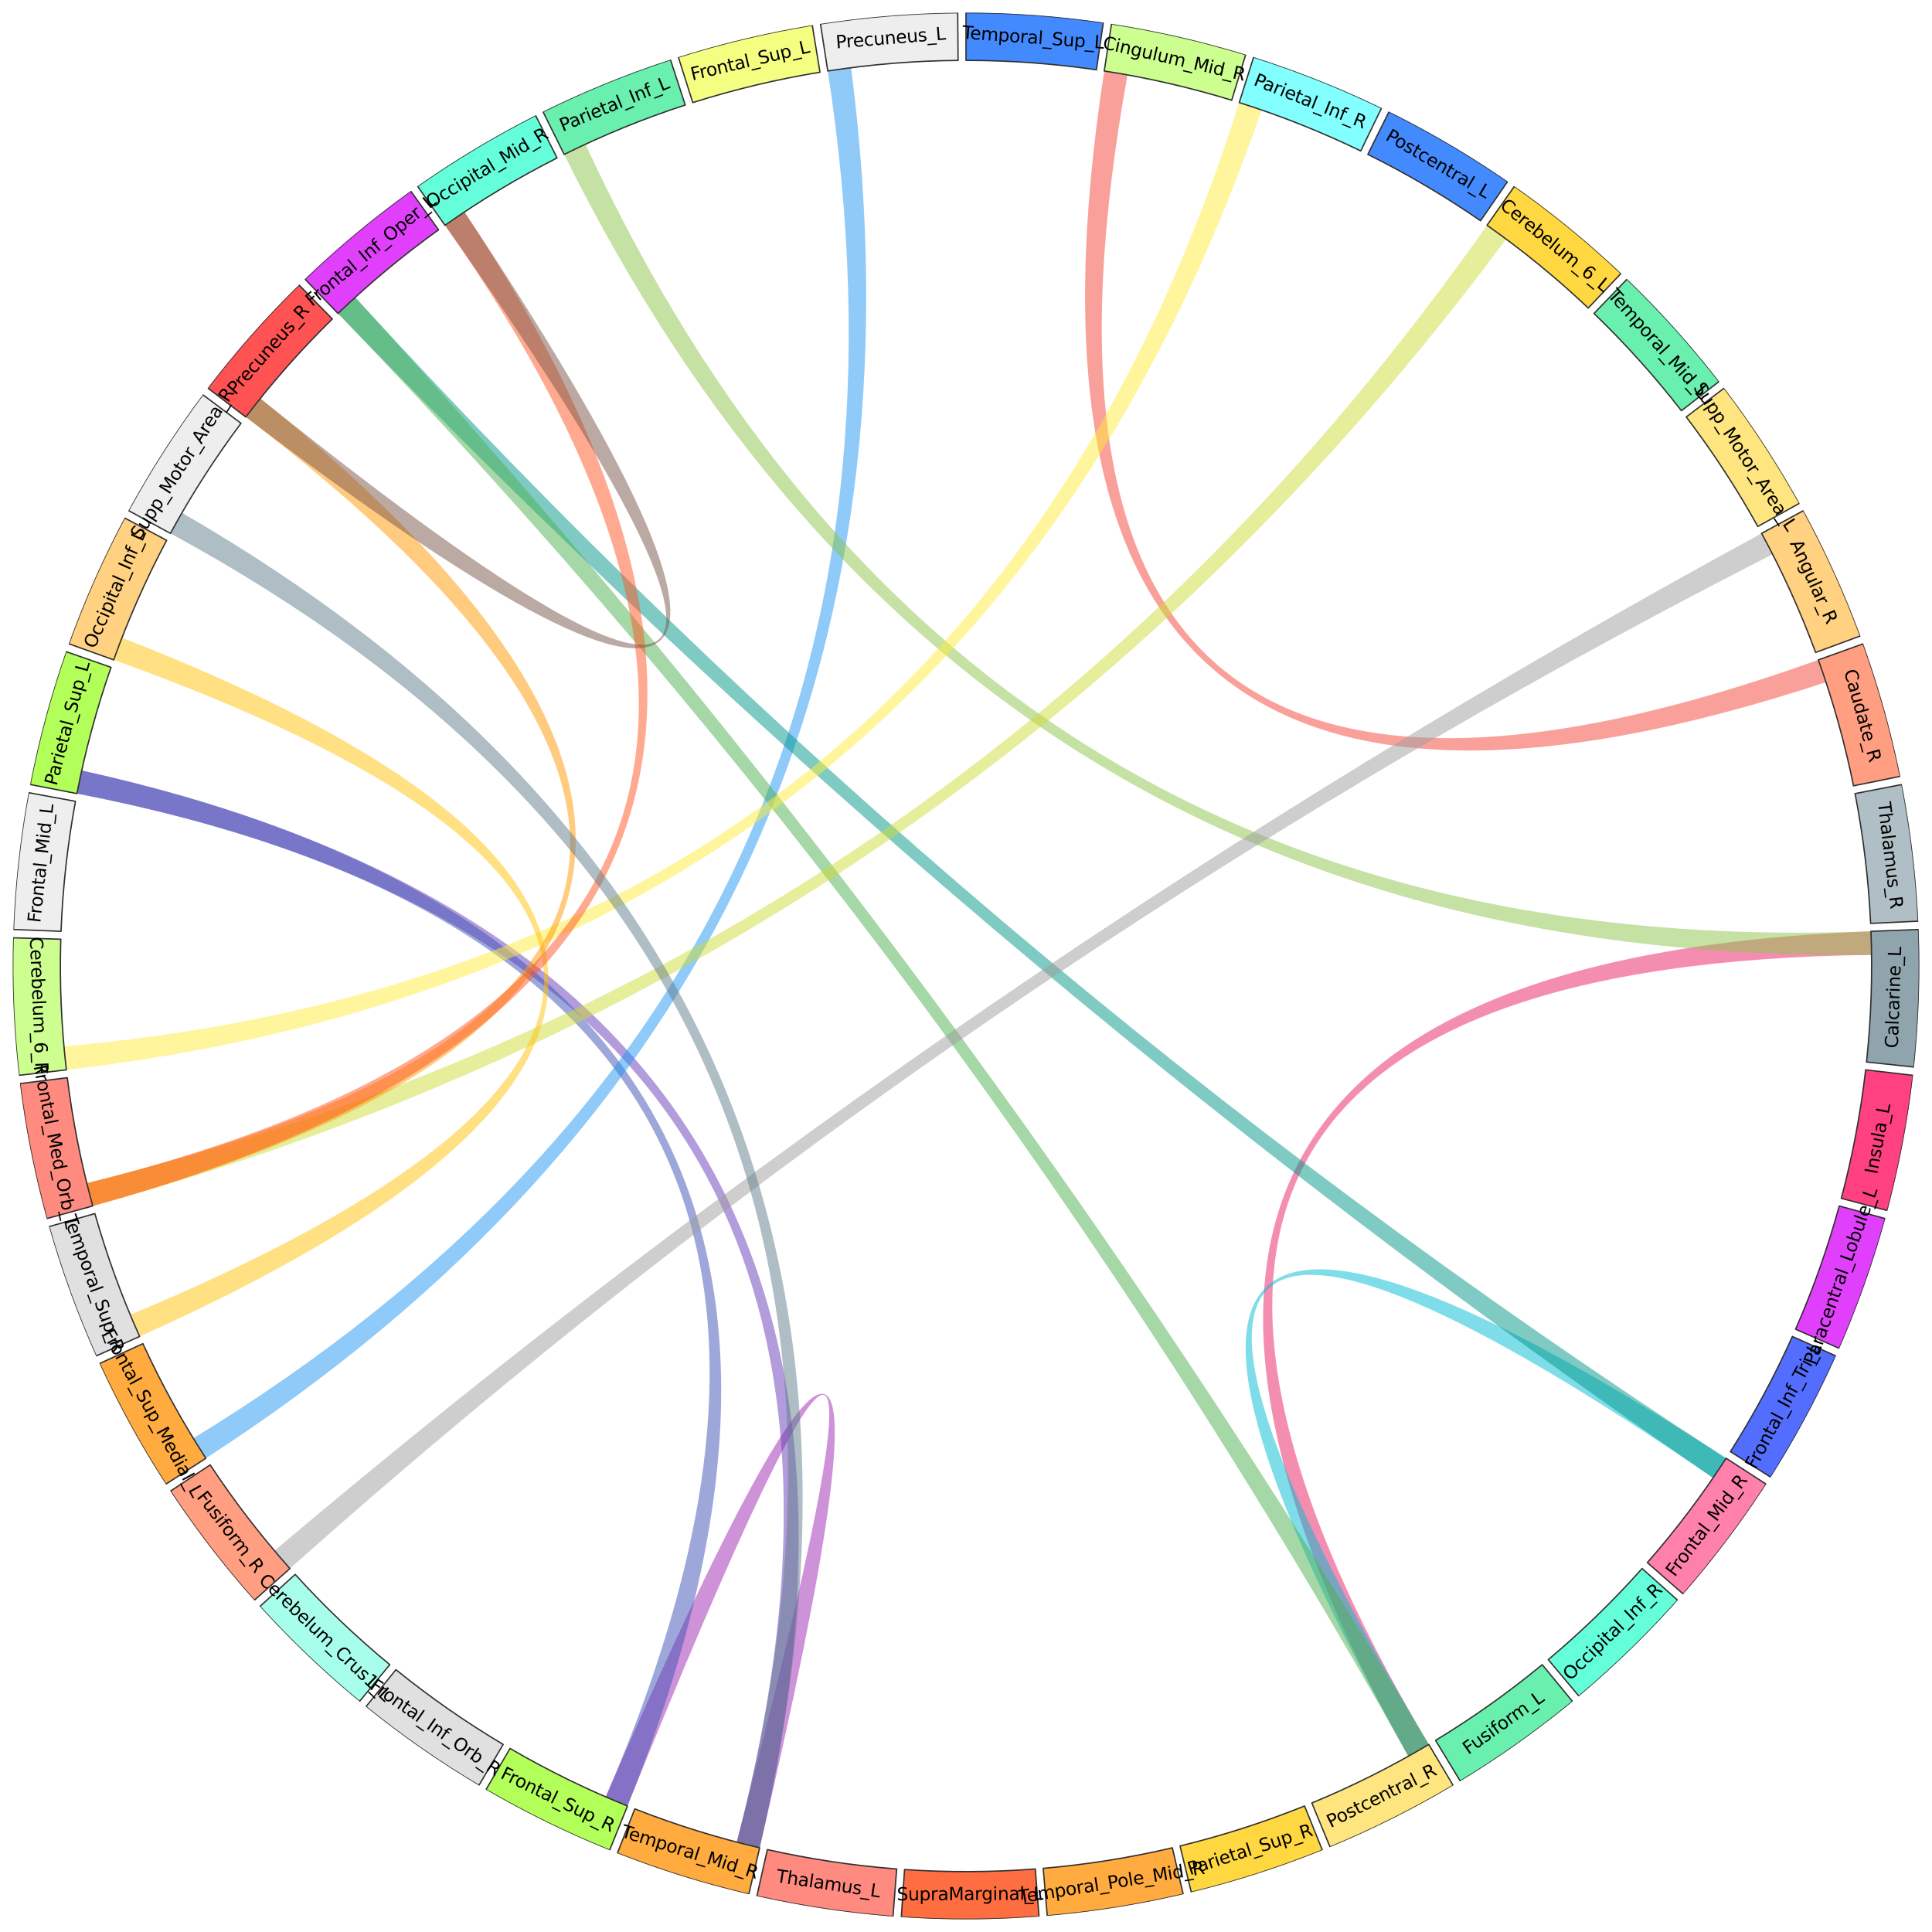 <?xml version="1.0" encoding="utf-8" standalone="no"?>
<!DOCTYPE svg PUBLIC "-//W3C//DTD SVG 1.1//EN"
  "http://www.w3.org/Graphics/SVG/1.1/DTD/svg11.dtd">
<svg xmlns:xlink="http://www.w3.org/1999/xlink" width="1094.4pt" height="1094.4pt" viewBox="0 0 1094.4 1094.4" xmlns="http://www.w3.org/2000/svg" version="1.1">
 <defs>
  <style type="text/css">*{stroke-linejoin: round; stroke-linecap: butt}</style>
 </defs>
 <g id="figure_1">
  <g id="patch_1">
   <path d="M 0 1094.4 
L 1094.4 1094.4 
L 1094.4 0 
L 0 0 
z
" style="fill: #ffffff"/>
  </g>
  <g id="axes_1">
   <g id="patch_2">
    <path d="M 1087.2 547.2 
C 1087.2 476.288 1073.232 406.065 1046.095 340.551 
C 1018.958 275.037 979.18 215.505 929.038 165.362 
C 878.895 115.22 819.363 75.442 753.849 48.305 
C 688.335 21.168 618.112 7.2 547.2 7.2 
C 476.288 7.2 406.065 21.168 340.551 48.305 
C 275.037 75.442 215.505 115.22 165.362 165.362 
C 115.22 215.505 75.442 275.037 48.305 340.551 
C 21.168 406.065 7.2 476.288 7.2 547.2 
C 7.2 618.112 21.168 688.335 48.305 753.849 
C 75.442 819.363 115.22 878.895 165.362 929.038 
C 215.505 979.18 275.037 1018.958 340.551 1046.095 
C 406.065 1073.232 476.288 1087.2 547.2 1087.2 
C 618.112 1087.2 688.335 1073.232 753.849 1046.095 
C 819.363 1018.958 878.895 979.18 929.038 929.038 
C 979.18 878.895 1018.958 819.363 1046.095 753.849 
C 1073.232 688.335 1087.2 618.112 1087.2 547.2 
M 547.2 547.2 
C 547.2 547.2 547.2 547.2 547.2 547.2 
C 547.2 547.2 547.2 547.2 547.2 547.2 
C 547.2 547.2 547.2 547.2 547.2 547.2 
C 547.2 547.2 547.2 547.2 547.2 547.2 
C 547.2 547.2 547.2 547.2 547.2 547.2 
C 547.2 547.2 547.2 547.2 547.2 547.2 
C 547.2 547.2 547.2 547.2 547.2 547.2 
C 547.2 547.2 547.2 547.2 547.2 547.2 
C 547.2 547.2 547.2 547.2 547.2 547.2 
C 547.2 547.2 547.2 547.2 547.2 547.2 
C 547.2 547.2 547.2 547.2 547.2 547.2 
C 547.2 547.2 547.2 547.2 547.2 547.2 
C 547.2 547.2 547.2 547.2 547.2 547.2 
C 547.2 547.2 547.2 547.2 547.2 547.2 
C 547.2 547.2 547.2 547.2 547.2 547.2 
C 547.2 547.2 547.2 547.2 547.2 547.2 
z
" style="fill: #ffffff"/>
   </g>
   <g id="patch_3">
    <path d="M 1030.005 373.797 
Q 547.2 547.2 638.683 42.423 
Q 632.11 41.232 625.509 40.212 
Q 547.2 547.2 1034.356 386.427 
Q 1032.263 380.084 1030.005 373.797 
" clip-path="url(#p234b96ea41)" style="fill: #f44336; fill-opacity: 0.502"/>
   </g>
   <g id="patch_4">
    <path d="M 1059.824 527.551 
Q 547.2 547.2 797.782 994.835 
Q 803.611 991.573 809.353 988.159 
Q 547.2 547.2 1060.161 540.905 
Q 1060.079 534.225 1059.824 527.551 
" clip-path="url(#p234b96ea41)" style="fill: #e91e63; fill-opacity: 0.502"/>
   </g>
   <g id="patch_5">
    <path d="M 430.311 1046.706 
Q 547.2 547.2 343.108 1017.854 
Q 349.236 1020.512 355.432 1023.009 
Q 547.2 547.2 417.345 1043.493 
Q 423.807 1045.184 430.311 1046.706 
" clip-path="url(#p234b96ea41)" style="fill: #9c27b0; fill-opacity: 0.502"/>
   </g>
   <g id="patch_6">
    <path d="M 430.311 1046.706 
Q 547.2 547.2 46.297 436.45 
Q 44.855 442.972 43.584 449.529 
Q 547.2 547.2 417.345 1043.493 
Q 423.807 1045.184 430.311 1046.706 
" clip-path="url(#p234b96ea41)" style="fill: #673ab7; fill-opacity: 0.502"/>
   </g>
   <g id="patch_7">
    <path d="M 355.432 1023.009 
Q 547.2 547.2 46.297 436.45 
Q 44.855 442.972 43.584 449.529 
Q 547.2 547.2 343.108 1017.854 
Q 349.236 1020.512 355.432 1023.009 
" clip-path="url(#p234b96ea41)" style="fill: #3f51b5; fill-opacity: 0.502"/>
   </g>
   <g id="patch_8">
    <path d="M 116.606 826.05 
Q 547.2 547.2 482.118 38.345 
Q 475.492 39.193 468.891 40.212 
Q 547.2 547.2 109.491 814.744 
Q 112.975 820.444 116.606 826.05 
" clip-path="url(#p234b96ea41)" style="fill: #2196f3; fill-opacity: 0.502"/>
   </g>
   <g id="patch_9">
    <path d="M 977.794 826.05 
Q 547.2 547.2 797.782 994.835 
Q 803.611 991.573 809.353 988.159 
Q 547.2 547.2 970.388 837.167 
Q 974.164 831.657 977.794 826.05 
" clip-path="url(#p234b96ea41)" style="fill: #00bcd4; fill-opacity: 0.502"/>
   </g>
   <g id="patch_10">
    <path d="M 977.794 826.05 
Q 547.2 547.2 201.214 168.436 
Q 196.282 172.941 191.469 177.572 
Q 547.2 547.2 970.388 837.167 
Q 974.164 831.657 977.794 826.05 
" clip-path="url(#p234b96ea41)" style="fill: #009688; fill-opacity: 0.502"/>
   </g>
   <g id="patch_11">
    <path d="M 809.353 988.159 
Q 547.2 547.2 201.214 168.436 
Q 196.282 172.941 191.469 177.572 
Q 547.2 547.2 797.782 994.835 
Q 803.611 991.573 809.353 988.159 
" clip-path="url(#p234b96ea41)" style="fill: #4caf50; fill-opacity: 0.502"/>
   </g>
   <g id="patch_12">
    <path d="M 1059.824 527.551 
Q 547.2 547.2 331.619 81.696 
Q 325.558 84.503 319.572 87.467 
Q 547.2 547.2 1060.161 540.905 
Q 1060.079 534.225 1059.824 527.551 
" clip-path="url(#p234b96ea41)" style="fill: #8bc34a; fill-opacity: 0.502"/>
   </g>
   <g id="patch_13">
    <path d="M 842.338 127.602 
Q 547.2 547.2 49.166 670.21 
Q 50.768 676.695 52.538 683.136 
Q 547.2 547.2 853.163 135.429 
Q 847.802 131.445 842.338 127.602 
" clip-path="url(#p234b96ea41)" style="fill: #cddc39; fill-opacity: 0.502"/>
   </g>
   <g id="patch_14">
    <path d="M 701.983 58.108 
Q 547.2 547.2 36.226 592.744 
Q 36.819 599.397 37.585 606.033 
Q 547.2 547.2 714.665 62.304 
Q 708.351 60.123 701.983 58.108 
" clip-path="url(#p234b96ea41)" style="fill: #ffeb3b; fill-opacity: 0.502"/>
   </g>
   <g id="patch_15">
    <path d="M 79.086 757.052 
Q 547.2 547.2 69.074 361.285 
Q 66.653 367.511 64.395 373.797 
Q 547.2 547.2 73.78 744.793 
Q 76.353 750.957 79.086 757.052 
" clip-path="url(#p234b96ea41)" style="fill: #ffc107; fill-opacity: 0.502"/>
   </g>
   <g id="patch_16">
    <path d="M 52.538 683.136 
Q 547.2 547.2 147.45 225.689 
Q 143.264 230.894 139.215 236.206 
Q 547.2 547.2 49.166 670.21 
Q 50.768 676.695 52.538 683.136 
" clip-path="url(#p234b96ea41)" style="fill: #ff9800; fill-opacity: 0.502"/>
   </g>
   <g id="patch_17">
    <path d="M 52.538 683.136 
Q 547.2 547.2 263.087 120.06 
Q 257.525 123.759 252.062 127.602 
Q 547.2 547.2 49.166 670.21 
Q 50.768 676.695 52.538 683.136 
" clip-path="url(#p234b96ea41)" style="fill: #ff5722; fill-opacity: 0.502"/>
   </g>
   <g id="patch_18">
    <path d="M 139.215 236.206 
Q 547.2 547.2 263.087 120.06 
Q 257.525 123.759 252.062 127.602 
Q 547.2 547.2 147.45 225.689 
Q 143.264 230.894 139.215 236.206 
" clip-path="url(#p234b96ea41)" style="fill: #795548; fill-opacity: 0.502"/>
   </g>
   <g id="patch_19">
    <path d="M 997.877 302.13 
Q 547.2 547.2 155.461 878.425 
Q 159.774 883.525 164.218 888.512 
Q 547.2 547.2 1004.105 313.947 
Q 1001.068 307.998 997.877 302.13 
" clip-path="url(#p234b96ea41)" style="fill: #9e9e9e; fill-opacity: 0.502"/>
   </g>
   <g id="patch_20">
    <path d="M 430.311 1046.706 
Q 547.2 547.2 103.057 290.479 
Q 99.714 296.262 96.523 302.13 
Q 547.2 547.2 417.345 1043.493 
Q 423.807 1045.184 430.311 1046.706 
" clip-path="url(#p234b96ea41)" style="fill: #607d8b; fill-opacity: 0.502"/>
   </g>
   <g id="patch_21">
    <path d="M 547.2 34.2 
C 559.558 34.2 571.912 34.647 584.238 35.539 
C 596.563 36.431 608.853 37.768 621.082 39.548 
L 624.97 12.83 
C 612.098 10.956 599.161 9.548 586.187 8.609 
C 573.213 7.67 560.208 7.2 547.2 7.2 
z
" clip-path="url(#p234b96ea41)" style="fill: #448aff; stroke: #303030; stroke-width: 0.75; stroke-linejoin: miter"/>
   </g>
   <g id="patch_22">
    <path d="M 625.509 40.212 
C 637.722 42.099 649.863 44.426 661.908 47.189 
C 673.953 49.952 685.895 53.15 697.709 56.776 
L 705.63 30.964 
C 693.194 27.147 680.625 23.781 667.946 20.873 
C 655.267 17.964 642.487 15.514 629.631 13.529 
z
" clip-path="url(#p234b96ea41)" style="fill: #ccff90; stroke: #303030; stroke-width: 0.75; stroke-linejoin: miter"/>
   </g>
   <g id="patch_23">
    <path d="M 701.983 58.108 
C 713.765 61.836 725.408 65.989 736.89 70.559 
C 748.372 75.129 759.686 80.112 770.808 85.498 
L 782.577 61.198 
C 770.869 55.528 758.96 50.283 746.874 45.473 
C 734.788 40.663 722.531 36.291 710.129 32.366 
z
" clip-path="url(#p234b96ea41)" style="fill: #84ffff; stroke: #303030; stroke-width: 0.75; stroke-linejoin: miter"/>
   </g>
   <g id="patch_24">
    <path d="M 774.828 87.467 
C 785.903 92.951 796.776 98.832 807.426 105.101 
C 818.076 111.37 828.496 118.021 838.666 125.043 
L 854.006 102.824 
C 843.301 95.433 832.333 88.431 821.122 81.833 
C 809.912 75.234 798.466 69.043 786.809 63.271 
z
" clip-path="url(#p234b96ea41)" style="fill: #448aff; stroke: #303030; stroke-width: 0.75; stroke-linejoin: miter"/>
   </g>
   <g id="patch_25">
    <path d="M 842.338 127.602 
C 852.446 134.712 862.294 142.185 871.862 150.006 
C 881.431 157.827 890.713 165.991 899.692 174.482 
L 918.244 154.865 
C 908.793 145.927 899.022 137.333 888.95 129.101 
C 878.878 120.868 868.512 113.002 857.872 105.518 
z
" clip-path="url(#p234b96ea41)" style="fill: #ffd740; stroke: #303030; stroke-width: 0.75; stroke-linejoin: miter"/>
   </g>
   <g id="patch_26">
    <path d="M 902.931 177.572 
C 911.835 186.142 920.427 195.03 928.689 204.22 
C 936.951 213.41 944.879 222.895 952.456 232.658 
L 973.785 216.103 
C 965.809 205.827 957.464 195.842 948.767 186.169 
C 940.07 176.495 931.026 167.139 921.654 158.118 
z
" clip-path="url(#p234b96ea41)" style="fill: #69f0ae; stroke: #303030; stroke-width: 0.75; stroke-linejoin: miter"/>
   </g>
   <g id="patch_27">
    <path d="M 955.185 236.206 
C 962.677 246.035 969.811 256.13 976.574 266.474 
C 983.336 276.817 989.723 287.402 995.721 298.206 
L 1019.327 285.101 
C 1013.014 273.728 1006.291 262.586 999.172 251.699 
C 992.054 240.811 984.544 230.184 976.658 219.838 
z
" clip-path="url(#p234b96ea41)" style="fill: #ffe57f; stroke: #303030; stroke-width: 0.75; stroke-linejoin: miter"/>
   </g>
   <g id="patch_28">
    <path d="M 997.877 302.13 
C 1003.78 312.986 1009.29 324.053 1014.394 335.307 
C 1019.499 346.562 1024.195 357.997 1028.473 369.591 
L 1053.803 360.243 
C 1049.3 348.039 1044.356 336.002 1038.983 324.155 
C 1033.61 312.308 1027.811 300.659 1021.597 289.231 
z
" clip-path="url(#p234b96ea41)" style="fill: #ffd180; stroke: #303030; stroke-width: 0.75; stroke-linejoin: miter"/>
   </g>
   <g id="patch_29">
    <path d="M 1030.005 373.797 
C 1034.182 385.428 1037.938 397.206 1041.264 409.107 
C 1044.591 421.009 1047.486 433.027 1049.945 445.138 
L 1076.405 439.767 
C 1073.817 427.018 1070.769 414.368 1067.268 401.839 
C 1063.766 389.311 1059.813 376.914 1055.416 364.671 
z
" clip-path="url(#p234b96ea41)" style="fill: #ff9e80; stroke: #303030; stroke-width: 0.75; stroke-linejoin: miter"/>
   </g>
   <g id="patch_30">
    <path d="M 1050.816 449.529 
C 1053.169 461.661 1055.083 473.874 1056.554 486.144 
C 1058.025 498.414 1059.051 510.734 1059.633 523.078 
L 1086.603 521.808 
C 1085.991 508.814 1084.91 495.847 1083.362 482.931 
C 1081.814 470.015 1079.799 457.159 1077.322 444.389 
z
" clip-path="url(#p234b96ea41)" style="fill: #b0bec5; stroke: #303030; stroke-width: 0.75; stroke-linejoin: miter"/>
   </g>
   <g id="patch_31">
    <path d="M 1059.824 527.551 
C 1060.297 539.9 1060.324 552.262 1059.904 564.612 
C 1059.485 576.963 1058.619 589.295 1057.309 601.583 
L 1084.157 604.445 
C 1085.536 591.51 1086.447 578.53 1086.889 565.529 
C 1087.33 552.528 1087.302 539.515 1086.804 526.517 
z
" clip-path="url(#p234b96ea41)" style="fill: #90a4ae; stroke: #303030; stroke-width: 0.75; stroke-linejoin: miter"/>
   </g>
   <g id="patch_32">
    <path d="M 1056.815 606.033 
C 1055.398 618.309 1053.538 630.53 1051.238 642.672 
C 1048.938 654.814 1046.2 666.869 1043.029 678.814 
L 1069.126 685.741 
C 1072.463 673.168 1075.345 660.478 1077.766 647.697 
C 1080.187 634.916 1082.145 622.052 1083.637 609.129 
z
" clip-path="url(#p234b96ea41)" style="fill: #ff4081; stroke: #303030; stroke-width: 0.75; stroke-linejoin: miter"/>
   </g>
   <g id="patch_33">
    <path d="M 1041.862 683.136 
C 1038.587 695.052 1034.883 706.846 1030.757 718.494 
C 1026.63 730.143 1022.084 741.639 1017.128 752.959 
L 1041.861 763.789 
C 1047.078 751.872 1051.864 739.772 1056.207 727.51 
C 1060.551 715.248 1064.45 702.833 1067.897 690.29 
z
" clip-path="url(#p234b96ea41)" style="fill: #e040fb; stroke: #303030; stroke-width: 0.75; stroke-linejoin: miter"/>
   </g>
   <g id="patch_34">
    <path d="M 1015.314 757.052 
C 1010.259 768.329 1004.798 779.419 998.942 790.301 
C 993.086 801.184 986.838 811.851 980.211 822.282 
L 1003.002 836.76 
C 1009.977 825.78 1016.553 814.551 1022.718 803.096 
C 1028.882 791.641 1034.631 779.967 1039.952 768.097 
z
" clip-path="url(#p234b96ea41)" style="fill: #536dfe; stroke: #303030; stroke-width: 0.75; stroke-linejoin: miter"/>
   </g>
   <g id="patch_35">
    <path d="M 977.794 826.05 
C 971.077 836.423 963.987 846.55 956.538 856.411 
C 949.09 866.271 941.287 875.86 933.146 885.157 
L 953.459 902.944 
C 962.028 893.158 970.242 883.065 978.082 872.685 
C 985.923 862.305 993.386 851.645 1000.457 840.726 
z
" clip-path="url(#p234b96ea41)" style="fill: #ff80ab; stroke: #303030; stroke-width: 0.75; stroke-linejoin: miter"/>
   </g>
   <g id="patch_36">
    <path d="M 930.182 888.512 
C 921.96 897.738 913.407 906.664 904.54 915.272 
C 895.674 923.88 886.499 932.165 877.034 940.111 
L 894.393 960.79 
C 904.357 952.426 914.014 943.705 923.348 934.644 
C 932.681 925.583 941.684 916.187 950.339 906.476 
z
" clip-path="url(#p234b96ea41)" style="fill: #64ffda; stroke: #303030; stroke-width: 0.75; stroke-linejoin: miter"/>
   </g>
   <g id="patch_37">
    <path d="M 873.592 942.974 
C 864.058 950.837 854.243 958.352 844.166 965.506 
C 834.09 972.66 823.758 979.447 813.191 985.855 
L 827.19 1008.942 
C 838.313 1002.197 849.189 995.052 859.796 987.522 
C 870.403 979.992 880.735 972.081 890.771 963.804 
z
" clip-path="url(#p234b96ea41)" style="fill: #69f0ae; stroke: #303030; stroke-width: 0.75; stroke-linejoin: miter"/>
   </g>
   <g id="patch_38">
    <path d="M 809.353 988.159 
C 798.73 994.474 787.883 1000.404 776.832 1005.935 
C 765.781 1011.467 754.534 1016.598 743.113 1021.317 
L 753.424 1046.271 
C 765.447 1041.303 777.286 1035.902 788.918 1030.079 
C 800.55 1024.256 811.968 1018.015 823.15 1011.368 
z
" clip-path="url(#p234b96ea41)" style="fill: #ffe57f; stroke: #303030; stroke-width: 0.75; stroke-linejoin: miter"/>
   </g>
   <g id="patch_39">
    <path d="M 738.968 1023.009 
C 727.506 1027.628 715.881 1031.832 704.115 1035.612 
C 692.35 1039.392 680.451 1042.746 668.443 1045.667 
L 674.825 1071.902 
C 687.464 1068.827 699.989 1065.297 712.374 1061.318 
C 724.759 1057.339 736.996 1052.914 749.061 1048.051 
z
" clip-path="url(#p234b96ea41)" style="fill: #ffd740; stroke: #303030; stroke-width: 0.75; stroke-linejoin: miter"/>
   </g>
   <g id="patch_40">
    <path d="M 664.089 1046.706 
C 652.056 1049.522 639.925 1051.902 627.72 1053.841 
C 615.516 1055.781 603.245 1057.279 590.932 1058.333 
L 593.234 1085.234 
C 606.195 1084.125 619.111 1082.548 631.958 1080.507 
C 644.806 1078.465 657.575 1075.96 670.241 1072.996 
z
" clip-path="url(#p234b96ea41)" style="fill: #ffab40; stroke: #303030; stroke-width: 0.75; stroke-linejoin: miter"/>
   </g>
   <g id="patch_41">
    <path d="M 586.47 1058.695 
C 574.148 1059.641 561.796 1060.141 549.438 1060.195 
C 537.081 1060.249 524.725 1059.856 512.395 1059.018 
L 510.563 1085.956 
C 523.542 1086.838 536.548 1087.252 549.556 1087.195 
C 562.564 1087.138 575.566 1086.611 588.537 1085.616 
z
" clip-path="url(#p234b96ea41)" style="fill: #ff6e40; stroke: #303030; stroke-width: 0.75; stroke-linejoin: miter"/>
   </g>
   <g id="patch_42">
    <path d="M 507.93 1058.695 
C 495.609 1057.749 483.325 1056.358 471.104 1054.525 
C 458.883 1052.692 446.732 1050.417 434.675 1047.707 
L 428.752 1074.049 
C 441.444 1076.903 454.234 1079.296 467.099 1081.226 
C 479.963 1083.156 492.893 1084.62 505.863 1085.616 
z
" clip-path="url(#p234b96ea41)" style="fill: #ff8a80; stroke: #303030; stroke-width: 0.75; stroke-linejoin: miter"/>
   </g>
   <g id="patch_43">
    <path d="M 430.311 1046.706 
C 418.278 1043.89 406.351 1040.64 394.553 1036.963 
C 382.755 1033.286 371.093 1029.184 359.591 1024.664 
L 349.717 1049.794 
C 361.824 1054.551 374.1 1058.869 386.519 1062.74 
C 398.938 1066.611 411.493 1070.032 424.159 1072.996 
z
" clip-path="url(#p234b96ea41)" style="fill: #ffab40; stroke: #303030; stroke-width: 0.75; stroke-linejoin: miter"/>
   </g>
   <g id="patch_44">
    <path d="M 355.432 1023.009 
C 343.97 1018.389 332.678 1013.357 321.58 1007.922 
C 310.481 1002.487 299.583 996.652 288.905 990.43 
L 275.311 1013.758 
C 286.55 1020.308 298.022 1026.449 309.705 1032.17 
C 321.388 1037.891 333.273 1043.189 345.339 1048.051 
z
" clip-path="url(#p234b96ea41)" style="fill: #b2ff59; stroke: #303030; stroke-width: 0.75; stroke-linejoin: miter"/>
   </g>
   <g id="patch_45">
    <path d="M 285.047 988.159 
C 274.425 981.844 264.034 975.147 253.895 968.082 
C 243.756 961.016 233.876 953.586 224.274 945.807 
L 207.278 966.786 
C 217.385 974.975 227.786 982.796 238.458 990.233 
C 249.131 997.671 260.068 1004.72 271.25 1011.368 
z
" clip-path="url(#p234b96ea41)" style="fill: #e0e0e0; stroke: #303030; stroke-width: 0.75; stroke-linejoin: miter"/>
   </g>
   <g id="patch_46">
    <path d="M 220.808 942.974 
C 211.274 935.111 202.027 926.907 193.085 918.376 
C 184.144 909.846 175.514 900.995 167.211 891.841 
L 147.212 909.98 
C 155.951 919.616 165.036 928.932 174.448 937.912 
C 183.86 946.891 193.593 955.528 203.629 963.804 
z
" clip-path="url(#p234b96ea41)" style="fill: #a7ffeb; stroke: #303030; stroke-width: 0.75; stroke-linejoin: miter"/>
   </g>
   <g id="patch_47">
    <path d="M 164.218 888.512 
C 155.996 879.286 148.11 869.766 140.576 859.971 
C 133.041 850.175 125.863 840.111 119.055 829.797 
L 96.521 844.671 
C 103.687 855.527 111.243 866.122 119.174 876.432 
C 127.105 886.743 135.406 896.764 144.061 906.476 
z
" clip-path="url(#p234b96ea41)" style="fill: #ff9e80; stroke: #303030; stroke-width: 0.75; stroke-linejoin: miter"/>
   </g>
   <g id="patch_48">
    <path d="M 116.606 826.05 
C 109.888 815.677 103.548 805.065 97.597 794.234 
C 91.646 783.404 86.088 772.361 80.935 761.129 
L 56.394 772.389 
C 61.819 784.212 67.669 795.835 73.933 807.236 
C 80.198 818.637 86.872 829.808 93.943 840.726 
z
" clip-path="url(#p234b96ea41)" style="fill: #ffab40; stroke: #303030; stroke-width: 0.75; stroke-linejoin: miter"/>
   </g>
   <g id="patch_49">
    <path d="M 79.086 757.052 
C 74.03 745.776 69.384 734.32 65.156 722.708 
C 60.928 711.095 57.122 699.334 53.743 687.447 
L 27.772 694.828 
C 31.328 707.341 35.335 719.721 39.786 731.945 
C 44.236 744.168 49.127 756.227 54.448 768.097 
z
" clip-path="url(#p234b96ea41)" style="fill: #e0e0e0; stroke: #303030; stroke-width: 0.75; stroke-linejoin: miter"/>
   </g>
   <g id="patch_50">
    <path d="M 52.538 683.136 
C 49.263 671.219 46.42 659.189 44.015 647.067 
C 41.609 634.946 39.642 622.741 38.118 610.478 
L 11.324 613.808 
C 12.928 626.717 14.999 639.564 17.531 652.323 
C 20.064 665.083 23.056 677.747 26.503 690.29 
z
" clip-path="url(#p234b96ea41)" style="fill: #ff8a80; stroke: #303030; stroke-width: 0.75; stroke-linejoin: miter"/>
   </g>
   <g id="patch_51">
    <path d="M 37.585 606.033 
C 36.167 593.756 35.194 581.433 34.667 569.086 
C 34.14 556.739 34.059 544.377 34.424 532.025 
L 7.436 531.226 
C 7.052 544.229 7.137 557.241 7.692 570.238 
C 8.247 583.234 9.271 596.207 10.763 609.129 
z
" clip-path="url(#p234b96ea41)" style="fill: #ccff90; stroke: #303030; stroke-width: 0.75; stroke-linejoin: miter"/>
   </g>
   <g id="patch_52">
    <path d="M 34.576 527.551 
C 35.05 515.202 35.969 502.874 37.333 490.592 
C 38.697 478.309 40.504 466.08 42.75 453.928 
L 16.201 449.019 
C 13.835 461.81 11.933 474.683 10.498 487.612 
C 9.062 500.541 8.095 513.518 7.596 526.517 
z
" clip-path="url(#p234b96ea41)" style="fill: #eeeeee; stroke: #303030; stroke-width: 0.75; stroke-linejoin: miter"/>
   </g>
   <g id="patch_53">
    <path d="M 43.584 449.529 
C 45.936 437.397 48.727 425.355 51.95 413.424 
C 55.172 401.494 58.825 389.684 62.9 378.017 
L 37.411 369.113 
C 33.121 381.393 29.276 393.825 25.884 406.383 
C 22.492 418.942 19.554 431.618 17.078 444.389 
z
" clip-path="url(#p234b96ea41)" style="fill: #b2ff59; stroke: #303030; stroke-width: 0.75; stroke-linejoin: miter"/>
   </g>
   <g id="patch_54">
    <path d="M 64.395 373.797 
C 68.572 362.167 73.168 350.691 78.174 339.392 
C 83.18 328.094 88.593 316.98 94.402 306.072 
L 70.57 293.381 
C 64.456 304.863 58.758 316.562 53.489 328.455 
C 48.219 340.348 43.381 352.428 38.984 364.671 
z
" clip-path="url(#p234b96ea41)" style="fill: #ffd180; stroke: #303030; stroke-width: 0.75; stroke-linejoin: miter"/>
   </g>
   <g id="patch_55">
    <path d="M 96.523 302.13 
C 102.427 291.273 108.721 280.633 115.393 270.231 
C 122.065 259.829 129.111 249.672 136.516 239.779 
L 114.901 223.598 
C 107.106 234.012 99.689 244.704 92.666 255.654 
C 85.643 266.604 79.018 277.803 72.803 289.231 
z
" clip-path="url(#p234b96ea41)" style="fill: #eeeeee; stroke: #303030; stroke-width: 0.75; stroke-linejoin: miter"/>
   </g>
   <g id="patch_56">
    <path d="M 139.215 236.206 
C 146.706 226.378 154.551 216.824 162.733 207.562 
C 170.914 198.301 179.428 189.338 188.257 180.691 
L 169.365 161.401 
C 160.072 170.503 151.11 179.937 142.497 189.687 
C 133.885 199.436 125.628 209.493 117.742 219.838 
z
" clip-path="url(#p234b96ea41)" style="fill: #ff5252; stroke: #303030; stroke-width: 0.75; stroke-linejoin: miter"/>
   </g>
   <g id="patch_57">
    <path d="M 191.469 177.572 
C 200.373 169.003 209.584 160.758 219.084 152.854 
C 228.583 144.95 238.366 137.391 248.411 130.194 
L 232.685 108.246 
C 222.111 115.823 211.814 123.779 201.815 132.099 
C 191.815 140.419 182.119 149.098 172.746 158.118 
z
" clip-path="url(#p234b96ea41)" style="fill: #e040fb; stroke: #303030; stroke-width: 0.75; stroke-linejoin: miter"/>
   </g>
   <g id="patch_58">
    <path d="M 252.062 127.602 
C 262.169 120.492 272.531 113.75 283.126 107.389 
C 293.721 101.027 304.542 95.051 315.569 89.471 
L 303.377 65.38 
C 291.771 71.254 280.38 77.545 269.227 84.241 
C 258.075 90.937 247.168 98.034 236.528 105.518 
z
" clip-path="url(#p234b96ea41)" style="fill: #64ffda; stroke: #303030; stroke-width: 0.75; stroke-linejoin: miter"/>
   </g>
   <g id="patch_59">
    <path d="M 319.572 87.467 
C 330.646 81.984 341.916 76.902 353.358 72.233 
C 364.799 67.563 376.406 63.308 388.155 59.477 
L 379.784 33.807 
C 367.417 37.84 355.199 42.319 343.155 47.234 
C 331.111 52.15 319.249 57.499 307.591 63.271 
z
" clip-path="url(#p234b96ea41)" style="fill: #69f0ae; stroke: #303030; stroke-width: 0.75; stroke-linejoin: miter"/>
   </g>
   <g id="patch_60">
    <path d="M 392.417 58.108 
C 404.199 54.379 416.112 51.077 428.133 48.209 
C 440.153 45.341 452.273 42.908 464.47 40.915 
L 460.115 14.268 
C 447.277 16.366 434.519 18.927 421.866 21.946 
C 409.213 24.966 396.673 28.441 384.271 32.366 
z
" clip-path="url(#p234b96ea41)" style="fill: #f4ff81; stroke: #303030; stroke-width: 0.75; stroke-linejoin: miter"/>
   </g>
   <g id="patch_61">
    <path d="M 468.891 40.212 
C 481.104 38.326 493.381 36.881 505.699 35.881 
C 518.016 34.882 530.366 34.327 542.723 34.22 
L 542.488 7.221 
C 529.48 7.334 516.48 7.918 503.515 8.97 
C 490.549 10.022 477.625 11.543 464.769 13.529 
z
" clip-path="url(#p234b96ea41)" style="fill: #eeeeee; stroke: #303030; stroke-width: 0.75; stroke-linejoin: miter"/>
   </g>
   <g id="matplotlib.axis_1"/>
   <g id="matplotlib.axis_2"/>
   <g id="text_1">
    <!-- Temporal_Sup_L -->
    <g transform="translate(544.932 21.785) rotate(-355.86) scale(0.1 -0.1)">
     <defs>
      <path id="DejaVuSans-54" d="M -19 4666 
L 3928 4666 
L 3928 4134 
L 2272 4134 
L 2272 0 
L 1638 0 
L 1638 4134 
L -19 4134 
L -19 4666 
z
" transform="scale(0.016)"/>
      <path id="DejaVuSans-65" d="M 3597 1894 
L 3597 1613 
L 953 1613 
Q 991 1019 1311 708 
Q 1631 397 2203 397 
Q 2534 397 2845 478 
Q 3156 559 3463 722 
L 3463 178 
Q 3153 47 2828 -22 
Q 2503 -91 2169 -91 
Q 1331 -91 842 396 
Q 353 884 353 1716 
Q 353 2575 817 3079 
Q 1281 3584 2069 3584 
Q 2775 3584 3186 3129 
Q 3597 2675 3597 1894 
z
M 3022 2063 
Q 3016 2534 2758 2815 
Q 2500 3097 2075 3097 
Q 1594 3097 1305 2825 
Q 1016 2553 972 2059 
L 3022 2063 
z
" transform="scale(0.016)"/>
      <path id="DejaVuSans-6d" d="M 3328 2828 
Q 3544 3216 3844 3400 
Q 4144 3584 4550 3584 
Q 5097 3584 5394 3201 
Q 5691 2819 5691 2113 
L 5691 0 
L 5113 0 
L 5113 2094 
Q 5113 2597 4934 2840 
Q 4756 3084 4391 3084 
Q 3944 3084 3684 2787 
Q 3425 2491 3425 1978 
L 3425 0 
L 2847 0 
L 2847 2094 
Q 2847 2600 2669 2842 
Q 2491 3084 2119 3084 
Q 1678 3084 1418 2786 
Q 1159 2488 1159 1978 
L 1159 0 
L 581 0 
L 581 3500 
L 1159 3500 
L 1159 2956 
Q 1356 3278 1631 3431 
Q 1906 3584 2284 3584 
Q 2666 3584 2933 3390 
Q 3200 3197 3328 2828 
z
" transform="scale(0.016)"/>
      <path id="DejaVuSans-70" d="M 1159 525 
L 1159 -1331 
L 581 -1331 
L 581 3500 
L 1159 3500 
L 1159 2969 
Q 1341 3281 1617 3432 
Q 1894 3584 2278 3584 
Q 2916 3584 3314 3078 
Q 3713 2572 3713 1747 
Q 3713 922 3314 415 
Q 2916 -91 2278 -91 
Q 1894 -91 1617 61 
Q 1341 213 1159 525 
z
M 3116 1747 
Q 3116 2381 2855 2742 
Q 2594 3103 2138 3103 
Q 1681 3103 1420 2742 
Q 1159 2381 1159 1747 
Q 1159 1113 1420 752 
Q 1681 391 2138 391 
Q 2594 391 2855 752 
Q 3116 1113 3116 1747 
z
" transform="scale(0.016)"/>
      <path id="DejaVuSans-6f" d="M 1959 3097 
Q 1497 3097 1228 2736 
Q 959 2375 959 1747 
Q 959 1119 1226 758 
Q 1494 397 1959 397 
Q 2419 397 2687 759 
Q 2956 1122 2956 1747 
Q 2956 2369 2687 2733 
Q 2419 3097 1959 3097 
z
M 1959 3584 
Q 2709 3584 3137 3096 
Q 3566 2609 3566 1747 
Q 3566 888 3137 398 
Q 2709 -91 1959 -91 
Q 1206 -91 779 398 
Q 353 888 353 1747 
Q 353 2609 779 3096 
Q 1206 3584 1959 3584 
z
" transform="scale(0.016)"/>
      <path id="DejaVuSans-72" d="M 2631 2963 
Q 2534 3019 2420 3045 
Q 2306 3072 2169 3072 
Q 1681 3072 1420 2755 
Q 1159 2438 1159 1844 
L 1159 0 
L 581 0 
L 581 3500 
L 1159 3500 
L 1159 2956 
Q 1341 3275 1631 3429 
Q 1922 3584 2338 3584 
Q 2397 3584 2469 3576 
Q 2541 3569 2628 3553 
L 2631 2963 
z
" transform="scale(0.016)"/>
      <path id="DejaVuSans-61" d="M 2194 1759 
Q 1497 1759 1228 1600 
Q 959 1441 959 1056 
Q 959 750 1161 570 
Q 1363 391 1709 391 
Q 2188 391 2477 730 
Q 2766 1069 2766 1631 
L 2766 1759 
L 2194 1759 
z
M 3341 1997 
L 3341 0 
L 2766 0 
L 2766 531 
Q 2569 213 2275 61 
Q 1981 -91 1556 -91 
Q 1019 -91 701 211 
Q 384 513 384 1019 
Q 384 1609 779 1909 
Q 1175 2209 1959 2209 
L 2766 2209 
L 2766 2266 
Q 2766 2663 2505 2880 
Q 2244 3097 1772 3097 
Q 1472 3097 1187 3025 
Q 903 2953 641 2809 
L 641 3341 
Q 956 3463 1253 3523 
Q 1550 3584 1831 3584 
Q 2591 3584 2966 3190 
Q 3341 2797 3341 1997 
z
" transform="scale(0.016)"/>
      <path id="DejaVuSans-6c" d="M 603 4863 
L 1178 4863 
L 1178 0 
L 603 0 
L 603 4863 
z
" transform="scale(0.016)"/>
      <path id="DejaVuSans-5f" d="M 3263 -1063 
L 3263 -1509 
L -63 -1509 
L -63 -1063 
L 3263 -1063 
z
" transform="scale(0.016)"/>
      <path id="DejaVuSans-53" d="M 3425 4513 
L 3425 3897 
Q 3066 4069 2747 4153 
Q 2428 4238 2131 4238 
Q 1616 4238 1336 4038 
Q 1056 3838 1056 3469 
Q 1056 3159 1242 3001 
Q 1428 2844 1947 2747 
L 2328 2669 
Q 3034 2534 3370 2195 
Q 3706 1856 3706 1288 
Q 3706 609 3251 259 
Q 2797 -91 1919 -91 
Q 1588 -91 1214 -16 
Q 841 59 441 206 
L 441 856 
Q 825 641 1194 531 
Q 1563 422 1919 422 
Q 2459 422 2753 634 
Q 3047 847 3047 1241 
Q 3047 1584 2836 1778 
Q 2625 1972 2144 2069 
L 1759 2144 
Q 1053 2284 737 2584 
Q 422 2884 422 3419 
Q 422 4038 858 4394 
Q 1294 4750 2059 4750 
Q 2388 4750 2728 4690 
Q 3069 4631 3425 4513 
z
" transform="scale(0.016)"/>
      <path id="DejaVuSans-75" d="M 544 1381 
L 544 3500 
L 1119 3500 
L 1119 1403 
Q 1119 906 1312 657 
Q 1506 409 1894 409 
Q 2359 409 2629 706 
Q 2900 1003 2900 1516 
L 2900 3500 
L 3475 3500 
L 3475 0 
L 2900 0 
L 2900 538 
Q 2691 219 2414 64 
Q 2138 -91 1772 -91 
Q 1169 -91 856 284 
Q 544 659 544 1381 
z
M 1991 3584 
L 1991 3584 
z
" transform="scale(0.016)"/>
      <path id="DejaVuSans-4c" d="M 628 4666 
L 1259 4666 
L 1259 531 
L 3531 531 
L 3531 0 
L 628 0 
L 628 4666 
z
" transform="scale(0.016)"/>
     </defs>
     <use xlink:href="#DejaVuSans-54"/>
     <use xlink:href="#DejaVuSans-65" transform="translate(44.084 0)"/>
     <use xlink:href="#DejaVuSans-6d" transform="translate(105.607 0)"/>
     <use xlink:href="#DejaVuSans-70" transform="translate(203.02 0)"/>
     <use xlink:href="#DejaVuSans-6f" transform="translate(266.496 0)"/>
     <use xlink:href="#DejaVuSans-72" transform="translate(327.678 0)"/>
     <use xlink:href="#DejaVuSans-61" transform="translate(368.791 0)"/>
     <use xlink:href="#DejaVuSans-6c" transform="translate(430.07 0)"/>
     <use xlink:href="#DejaVuSans-5f" transform="translate(457.854 0)"/>
     <use xlink:href="#DejaVuSans-53" transform="translate(507.854 0)"/>
     <use xlink:href="#DejaVuSans-75" transform="translate(571.33 0)"/>
     <use xlink:href="#DejaVuSans-70" transform="translate(634.709 0)"/>
     <use xlink:href="#DejaVuSans-5f" transform="translate(698.186 0)"/>
     <use xlink:href="#DejaVuSans-4c" transform="translate(748.186 0)"/>
    </g>
   </g>
   <g id="text_2">
    <!-- Cingulum_Mid_R -->
    <g transform="translate(624.212 27.379) rotate(-347.079) scale(0.1 -0.1)">
     <defs>
      <path id="DejaVuSans-43" d="M 4122 4306 
L 4122 3641 
Q 3803 3938 3442 4084 
Q 3081 4231 2675 4231 
Q 1875 4231 1450 3742 
Q 1025 3253 1025 2328 
Q 1025 1406 1450 917 
Q 1875 428 2675 428 
Q 3081 428 3442 575 
Q 3803 722 4122 1019 
L 4122 359 
Q 3791 134 3420 21 
Q 3050 -91 2638 -91 
Q 1578 -91 968 557 
Q 359 1206 359 2328 
Q 359 3453 968 4101 
Q 1578 4750 2638 4750 
Q 3056 4750 3426 4639 
Q 3797 4528 4122 4306 
z
" transform="scale(0.016)"/>
      <path id="DejaVuSans-69" d="M 603 3500 
L 1178 3500 
L 1178 0 
L 603 0 
L 603 3500 
z
M 603 4863 
L 1178 4863 
L 1178 4134 
L 603 4134 
L 603 4863 
z
" transform="scale(0.016)"/>
      <path id="DejaVuSans-6e" d="M 3513 2113 
L 3513 0 
L 2938 0 
L 2938 2094 
Q 2938 2591 2744 2837 
Q 2550 3084 2163 3084 
Q 1697 3084 1428 2787 
Q 1159 2491 1159 1978 
L 1159 0 
L 581 0 
L 581 3500 
L 1159 3500 
L 1159 2956 
Q 1366 3272 1645 3428 
Q 1925 3584 2291 3584 
Q 2894 3584 3203 3211 
Q 3513 2838 3513 2113 
z
" transform="scale(0.016)"/>
      <path id="DejaVuSans-67" d="M 2906 1791 
Q 2906 2416 2648 2759 
Q 2391 3103 1925 3103 
Q 1463 3103 1205 2759 
Q 947 2416 947 1791 
Q 947 1169 1205 825 
Q 1463 481 1925 481 
Q 2391 481 2648 825 
Q 2906 1169 2906 1791 
z
M 3481 434 
Q 3481 -459 3084 -895 
Q 2688 -1331 1869 -1331 
Q 1566 -1331 1297 -1286 
Q 1028 -1241 775 -1147 
L 775 -588 
Q 1028 -725 1275 -790 
Q 1522 -856 1778 -856 
Q 2344 -856 2625 -561 
Q 2906 -266 2906 331 
L 2906 616 
Q 2728 306 2450 153 
Q 2172 0 1784 0 
Q 1141 0 747 490 
Q 353 981 353 1791 
Q 353 2603 747 3093 
Q 1141 3584 1784 3584 
Q 2172 3584 2450 3431 
Q 2728 3278 2906 2969 
L 2906 3500 
L 3481 3500 
L 3481 434 
z
" transform="scale(0.016)"/>
      <path id="DejaVuSans-4d" d="M 628 4666 
L 1569 4666 
L 2759 1491 
L 3956 4666 
L 4897 4666 
L 4897 0 
L 4281 0 
L 4281 4097 
L 3078 897 
L 2444 897 
L 1241 4097 
L 1241 0 
L 628 0 
L 628 4666 
z
" transform="scale(0.016)"/>
      <path id="DejaVuSans-64" d="M 2906 2969 
L 2906 4863 
L 3481 4863 
L 3481 0 
L 2906 0 
L 2906 525 
Q 2725 213 2448 61 
Q 2172 -91 1784 -91 
Q 1150 -91 751 415 
Q 353 922 353 1747 
Q 353 2572 751 3078 
Q 1150 3584 1784 3584 
Q 2172 3584 2448 3432 
Q 2725 3281 2906 2969 
z
M 947 1747 
Q 947 1113 1208 752 
Q 1469 391 1925 391 
Q 2381 391 2643 752 
Q 2906 1113 2906 1747 
Q 2906 2381 2643 2742 
Q 2381 3103 1925 3103 
Q 1469 3103 1208 2742 
Q 947 2381 947 1747 
z
" transform="scale(0.016)"/>
      <path id="DejaVuSans-52" d="M 2841 2188 
Q 3044 2119 3236 1894 
Q 3428 1669 3622 1275 
L 4263 0 
L 3584 0 
L 2988 1197 
Q 2756 1666 2539 1819 
Q 2322 1972 1947 1972 
L 1259 1972 
L 1259 0 
L 628 0 
L 628 4666 
L 2053 4666 
Q 2853 4666 3247 4331 
Q 3641 3997 3641 3322 
Q 3641 2881 3436 2590 
Q 3231 2300 2841 2188 
z
M 1259 4147 
L 1259 2491 
L 2053 2491 
Q 2509 2491 2742 2702 
Q 2975 2913 2975 3322 
Q 2975 3731 2742 3939 
Q 2509 4147 2053 4147 
L 1259 4147 
z
" transform="scale(0.016)"/>
     </defs>
     <use xlink:href="#DejaVuSans-43"/>
     <use xlink:href="#DejaVuSans-69" transform="translate(69.824 0)"/>
     <use xlink:href="#DejaVuSans-6e" transform="translate(97.607 0)"/>
     <use xlink:href="#DejaVuSans-67" transform="translate(160.986 0)"/>
     <use xlink:href="#DejaVuSans-75" transform="translate(224.463 0)"/>
     <use xlink:href="#DejaVuSans-6c" transform="translate(287.842 0)"/>
     <use xlink:href="#DejaVuSans-75" transform="translate(315.625 0)"/>
     <use xlink:href="#DejaVuSans-6d" transform="translate(379.004 0)"/>
     <use xlink:href="#DejaVuSans-5f" transform="translate(476.416 0)"/>
     <use xlink:href="#DejaVuSans-4d" transform="translate(526.416 0)"/>
     <use xlink:href="#DejaVuSans-69" transform="translate(612.695 0)"/>
     <use xlink:href="#DejaVuSans-64" transform="translate(640.479 0)"/>
     <use xlink:href="#DejaVuSans-5f" transform="translate(703.955 0)"/>
     <use xlink:href="#DejaVuSans-52" transform="translate(753.955 0)"/>
    </g>
   </g>
   <g id="text_3">
    <!-- Parietal_Inf_R -->
    <g transform="translate(709.633 48.002) rotate(-338.299) scale(0.1 -0.1)">
     <defs>
      <path id="DejaVuSans-50" d="M 1259 4147 
L 1259 2394 
L 2053 2394 
Q 2494 2394 2734 2622 
Q 2975 2850 2975 3272 
Q 2975 3691 2734 3919 
Q 2494 4147 2053 4147 
L 1259 4147 
z
M 628 4666 
L 2053 4666 
Q 2838 4666 3239 4311 
Q 3641 3956 3641 3272 
Q 3641 2581 3239 2228 
Q 2838 1875 2053 1875 
L 1259 1875 
L 1259 0 
L 628 0 
L 628 4666 
z
" transform="scale(0.016)"/>
      <path id="DejaVuSans-74" d="M 1172 4494 
L 1172 3500 
L 2356 3500 
L 2356 3053 
L 1172 3053 
L 1172 1153 
Q 1172 725 1289 603 
Q 1406 481 1766 481 
L 2356 481 
L 2356 0 
L 1766 0 
Q 1100 0 847 248 
Q 594 497 594 1153 
L 594 3053 
L 172 3053 
L 172 3500 
L 594 3500 
L 594 4494 
L 1172 4494 
z
" transform="scale(0.016)"/>
      <path id="DejaVuSans-49" d="M 628 4666 
L 1259 4666 
L 1259 0 
L 628 0 
L 628 4666 
z
" transform="scale(0.016)"/>
      <path id="DejaVuSans-66" d="M 2375 4863 
L 2375 4384 
L 1825 4384 
Q 1516 4384 1395 4259 
Q 1275 4134 1275 3809 
L 1275 3500 
L 2222 3500 
L 2222 3053 
L 1275 3053 
L 1275 0 
L 697 0 
L 697 3053 
L 147 3053 
L 147 3500 
L 697 3500 
L 697 3744 
Q 697 4328 969 4595 
Q 1241 4863 1831 4863 
L 2375 4863 
z
" transform="scale(0.016)"/>
     </defs>
     <use xlink:href="#DejaVuSans-50"/>
     <use xlink:href="#DejaVuSans-61" transform="translate(55.803 0)"/>
     <use xlink:href="#DejaVuSans-72" transform="translate(117.082 0)"/>
     <use xlink:href="#DejaVuSans-69" transform="translate(158.195 0)"/>
     <use xlink:href="#DejaVuSans-65" transform="translate(185.979 0)"/>
     <use xlink:href="#DejaVuSans-74" transform="translate(247.502 0)"/>
     <use xlink:href="#DejaVuSans-61" transform="translate(286.711 0)"/>
     <use xlink:href="#DejaVuSans-6c" transform="translate(347.99 0)"/>
     <use xlink:href="#DejaVuSans-5f" transform="translate(375.773 0)"/>
     <use xlink:href="#DejaVuSans-49" transform="translate(425.773 0)"/>
     <use xlink:href="#DejaVuSans-6e" transform="translate(455.266 0)"/>
     <use xlink:href="#DejaVuSans-66" transform="translate(518.645 0)"/>
     <use xlink:href="#DejaVuSans-5f" transform="translate(553.85 0)"/>
     <use xlink:href="#DejaVuSans-52" transform="translate(603.85 0)"/>
    </g>
   </g>
   <g id="text_4">
    <!-- Postcentral_L -->
    <g transform="translate(784.327 78.88) rotate(-329.518) scale(0.1 -0.1)">
     <defs>
      <path id="DejaVuSans-73" d="M 2834 3397 
L 2834 2853 
Q 2591 2978 2328 3040 
Q 2066 3103 1784 3103 
Q 1356 3103 1142 2972 
Q 928 2841 928 2578 
Q 928 2378 1081 2264 
Q 1234 2150 1697 2047 
L 1894 2003 
Q 2506 1872 2764 1633 
Q 3022 1394 3022 966 
Q 3022 478 2636 193 
Q 2250 -91 1575 -91 
Q 1294 -91 989 -36 
Q 684 19 347 128 
L 347 722 
Q 666 556 975 473 
Q 1284 391 1588 391 
Q 1994 391 2212 530 
Q 2431 669 2431 922 
Q 2431 1156 2273 1281 
Q 2116 1406 1581 1522 
L 1381 1569 
Q 847 1681 609 1914 
Q 372 2147 372 2553 
Q 372 3047 722 3315 
Q 1072 3584 1716 3584 
Q 2034 3584 2315 3537 
Q 2597 3491 2834 3397 
z
" transform="scale(0.016)"/>
      <path id="DejaVuSans-63" d="M 3122 3366 
L 3122 2828 
Q 2878 2963 2633 3030 
Q 2388 3097 2138 3097 
Q 1578 3097 1268 2742 
Q 959 2388 959 1747 
Q 959 1106 1268 751 
Q 1578 397 2138 397 
Q 2388 397 2633 464 
Q 2878 531 3122 666 
L 3122 134 
Q 2881 22 2623 -34 
Q 2366 -91 2075 -91 
Q 1284 -91 818 406 
Q 353 903 353 1747 
Q 353 2603 823 3093 
Q 1294 3584 2113 3584 
Q 2378 3584 2631 3529 
Q 2884 3475 3122 3366 
z
" transform="scale(0.016)"/>
     </defs>
     <use xlink:href="#DejaVuSans-50"/>
     <use xlink:href="#DejaVuSans-6f" transform="translate(56.678 0)"/>
     <use xlink:href="#DejaVuSans-73" transform="translate(117.859 0)"/>
     <use xlink:href="#DejaVuSans-74" transform="translate(169.959 0)"/>
     <use xlink:href="#DejaVuSans-63" transform="translate(209.168 0)"/>
     <use xlink:href="#DejaVuSans-65" transform="translate(264.148 0)"/>
     <use xlink:href="#DejaVuSans-6e" transform="translate(325.672 0)"/>
     <use xlink:href="#DejaVuSans-74" transform="translate(389.051 0)"/>
     <use xlink:href="#DejaVuSans-72" transform="translate(428.26 0)"/>
     <use xlink:href="#DejaVuSans-61" transform="translate(469.373 0)"/>
     <use xlink:href="#DejaVuSans-6c" transform="translate(530.652 0)"/>
     <use xlink:href="#DejaVuSans-5f" transform="translate(558.436 0)"/>
     <use xlink:href="#DejaVuSans-4c" transform="translate(608.436 0)"/>
    </g>
   </g>
   <g id="text_5">
    <!-- Cerebelum_6_L -->
    <g transform="translate(849.145 117.385) rotate(-320.738) scale(0.1 -0.1)">
     <defs>
      <path id="DejaVuSans-62" d="M 3116 1747 
Q 3116 2381 2855 2742 
Q 2594 3103 2138 3103 
Q 1681 3103 1420 2742 
Q 1159 2381 1159 1747 
Q 1159 1113 1420 752 
Q 1681 391 2138 391 
Q 2594 391 2855 752 
Q 3116 1113 3116 1747 
z
M 1159 2969 
Q 1341 3281 1617 3432 
Q 1894 3584 2278 3584 
Q 2916 3584 3314 3078 
Q 3713 2572 3713 1747 
Q 3713 922 3314 415 
Q 2916 -91 2278 -91 
Q 1894 -91 1617 61 
Q 1341 213 1159 525 
L 1159 0 
L 581 0 
L 581 4863 
L 1159 4863 
L 1159 2969 
z
" transform="scale(0.016)"/>
      <path id="DejaVuSans-36" d="M 2113 2584 
Q 1688 2584 1439 2293 
Q 1191 2003 1191 1497 
Q 1191 994 1439 701 
Q 1688 409 2113 409 
Q 2538 409 2786 701 
Q 3034 994 3034 1497 
Q 3034 2003 2786 2293 
Q 2538 2584 2113 2584 
z
M 3366 4563 
L 3366 3988 
Q 3128 4100 2886 4159 
Q 2644 4219 2406 4219 
Q 1781 4219 1451 3797 
Q 1122 3375 1075 2522 
Q 1259 2794 1537 2939 
Q 1816 3084 2150 3084 
Q 2853 3084 3261 2657 
Q 3669 2231 3669 1497 
Q 3669 778 3244 343 
Q 2819 -91 2113 -91 
Q 1303 -91 875 529 
Q 447 1150 447 2328 
Q 447 3434 972 4092 
Q 1497 4750 2381 4750 
Q 2619 4750 2861 4703 
Q 3103 4656 3366 4563 
z
" transform="scale(0.016)"/>
     </defs>
     <use xlink:href="#DejaVuSans-43"/>
     <use xlink:href="#DejaVuSans-65" transform="translate(69.824 0)"/>
     <use xlink:href="#DejaVuSans-72" transform="translate(131.348 0)"/>
     <use xlink:href="#DejaVuSans-65" transform="translate(170.211 0)"/>
     <use xlink:href="#DejaVuSans-62" transform="translate(231.734 0)"/>
     <use xlink:href="#DejaVuSans-65" transform="translate(295.211 0)"/>
     <use xlink:href="#DejaVuSans-6c" transform="translate(356.734 0)"/>
     <use xlink:href="#DejaVuSans-75" transform="translate(384.518 0)"/>
     <use xlink:href="#DejaVuSans-6d" transform="translate(447.896 0)"/>
     <use xlink:href="#DejaVuSans-5f" transform="translate(545.309 0)"/>
     <use xlink:href="#DejaVuSans-36" transform="translate(595.309 0)"/>
     <use xlink:href="#DejaVuSans-5f" transform="translate(658.932 0)"/>
     <use xlink:href="#DejaVuSans-4c" transform="translate(708.932 0)"/>
    </g>
   </g>
   <g id="text_6">
    <!-- Temporal_Mid_L -->
    <g transform="translate(910.333 167.53) rotate(-311.957) scale(0.1 -0.1)">
     <use xlink:href="#DejaVuSans-54"/>
     <use xlink:href="#DejaVuSans-65" transform="translate(44.084 0)"/>
     <use xlink:href="#DejaVuSans-6d" transform="translate(105.607 0)"/>
     <use xlink:href="#DejaVuSans-70" transform="translate(203.02 0)"/>
     <use xlink:href="#DejaVuSans-6f" transform="translate(266.496 0)"/>
     <use xlink:href="#DejaVuSans-72" transform="translate(327.678 0)"/>
     <use xlink:href="#DejaVuSans-61" transform="translate(368.791 0)"/>
     <use xlink:href="#DejaVuSans-6c" transform="translate(430.07 0)"/>
     <use xlink:href="#DejaVuSans-5f" transform="translate(457.854 0)"/>
     <use xlink:href="#DejaVuSans-4d" transform="translate(507.854 0)"/>
     <use xlink:href="#DejaVuSans-69" transform="translate(594.133 0)"/>
     <use xlink:href="#DejaVuSans-64" transform="translate(621.916 0)"/>
     <use xlink:href="#DejaVuSans-5f" transform="translate(685.393 0)"/>
     <use xlink:href="#DejaVuSans-4c" transform="translate(735.393 0)"/>
    </g>
   </g>
   <g id="text_7">
    <!-- Supp_Motor_Area_L -->
    <g transform="translate(958.978 219.518) rotate(-303.177) scale(0.1 -0.1)">
     <defs>
      <path id="DejaVuSans-41" d="M 2188 4044 
L 1331 1722 
L 3047 1722 
L 2188 4044 
z
M 1831 4666 
L 2547 4666 
L 4325 0 
L 3669 0 
L 3244 1197 
L 1141 1197 
L 716 0 
L 50 0 
L 1831 4666 
z
" transform="scale(0.016)"/>
     </defs>
     <use xlink:href="#DejaVuSans-53"/>
     <use xlink:href="#DejaVuSans-75" transform="translate(63.477 0)"/>
     <use xlink:href="#DejaVuSans-70" transform="translate(126.855 0)"/>
     <use xlink:href="#DejaVuSans-70" transform="translate(190.332 0)"/>
     <use xlink:href="#DejaVuSans-5f" transform="translate(253.809 0)"/>
     <use xlink:href="#DejaVuSans-4d" transform="translate(303.809 0)"/>
     <use xlink:href="#DejaVuSans-6f" transform="translate(390.088 0)"/>
     <use xlink:href="#DejaVuSans-74" transform="translate(451.27 0)"/>
     <use xlink:href="#DejaVuSans-6f" transform="translate(490.479 0)"/>
     <use xlink:href="#DejaVuSans-72" transform="translate(551.66 0)"/>
     <use xlink:href="#DejaVuSans-5f" transform="translate(592.773 0)"/>
     <use xlink:href="#DejaVuSans-41" transform="translate(642.773 0)"/>
     <use xlink:href="#DejaVuSans-72" transform="translate(711.182 0)"/>
     <use xlink:href="#DejaVuSans-65" transform="translate(750.045 0)"/>
     <use xlink:href="#DejaVuSans-61" transform="translate(811.568 0)"/>
     <use xlink:href="#DejaVuSans-5f" transform="translate(872.848 0)"/>
     <use xlink:href="#DejaVuSans-4c" transform="translate(922.848 0)"/>
    </g>
   </g>
   <g id="text_8">
    <!-- Angular_R -->
    <g transform="translate(1013.805 307.668) rotate(-294.396) scale(0.1 -0.1)">
     <use xlink:href="#DejaVuSans-41"/>
     <use xlink:href="#DejaVuSans-6e" transform="translate(68.408 0)"/>
     <use xlink:href="#DejaVuSans-67" transform="translate(131.787 0)"/>
     <use xlink:href="#DejaVuSans-75" transform="translate(195.264 0)"/>
     <use xlink:href="#DejaVuSans-6c" transform="translate(258.643 0)"/>
     <use xlink:href="#DejaVuSans-61" transform="translate(286.426 0)"/>
     <use xlink:href="#DejaVuSans-72" transform="translate(347.705 0)"/>
     <use xlink:href="#DejaVuSans-5f" transform="translate(388.818 0)"/>
     <use xlink:href="#DejaVuSans-52" transform="translate(438.818 0)"/>
    </g>
   </g>
   <g id="text_9">
    <!-- Caudate_R -->
    <g transform="translate(1044.481 380.201) rotate(-285.616) scale(0.1 -0.1)">
     <use xlink:href="#DejaVuSans-43"/>
     <use xlink:href="#DejaVuSans-61" transform="translate(69.824 0)"/>
     <use xlink:href="#DejaVuSans-75" transform="translate(131.104 0)"/>
     <use xlink:href="#DejaVuSans-64" transform="translate(194.482 0)"/>
     <use xlink:href="#DejaVuSans-61" transform="translate(257.959 0)"/>
     <use xlink:href="#DejaVuSans-74" transform="translate(319.238 0)"/>
     <use xlink:href="#DejaVuSans-65" transform="translate(358.447 0)"/>
     <use xlink:href="#DejaVuSans-5f" transform="translate(419.971 0)"/>
     <use xlink:href="#DejaVuSans-52" transform="translate(469.971 0)"/>
    </g>
   </g>
   <g id="text_10">
    <!-- Thalamus_R -->
    <g transform="translate(1063.743 454.707) rotate(-276.835) scale(0.1 -0.1)">
     <defs>
      <path id="DejaVuSans-68" d="M 3513 2113 
L 3513 0 
L 2938 0 
L 2938 2094 
Q 2938 2591 2744 2837 
Q 2550 3084 2163 3084 
Q 1697 3084 1428 2787 
Q 1159 2491 1159 1978 
L 1159 0 
L 581 0 
L 581 4863 
L 1159 4863 
L 1159 2956 
Q 1366 3272 1645 3428 
Q 1925 3584 2291 3584 
Q 2894 3584 3203 3211 
Q 3513 2838 3513 2113 
z
" transform="scale(0.016)"/>
     </defs>
     <use xlink:href="#DejaVuSans-54"/>
     <use xlink:href="#DejaVuSans-68" transform="translate(61.084 0)"/>
     <use xlink:href="#DejaVuSans-61" transform="translate(124.463 0)"/>
     <use xlink:href="#DejaVuSans-6c" transform="translate(185.742 0)"/>
     <use xlink:href="#DejaVuSans-61" transform="translate(213.525 0)"/>
     <use xlink:href="#DejaVuSans-6d" transform="translate(274.805 0)"/>
     <use xlink:href="#DejaVuSans-75" transform="translate(372.217 0)"/>
     <use xlink:href="#DejaVuSans-73" transform="translate(435.596 0)"/>
     <use xlink:href="#DejaVuSans-5f" transform="translate(487.695 0)"/>
     <use xlink:href="#DejaVuSans-52" transform="translate(537.695 0)"/>
    </g>
   </g>
   <g id="text_11">
    <!-- Calcarine_L -->
    <g transform="translate(1075.04 593.877) rotate(-88.055) scale(0.1 -0.1)">
     <use xlink:href="#DejaVuSans-43"/>
     <use xlink:href="#DejaVuSans-61" transform="translate(69.824 0)"/>
     <use xlink:href="#DejaVuSans-6c" transform="translate(131.104 0)"/>
     <use xlink:href="#DejaVuSans-63" transform="translate(158.887 0)"/>
     <use xlink:href="#DejaVuSans-61" transform="translate(213.867 0)"/>
     <use xlink:href="#DejaVuSans-72" transform="translate(275.146 0)"/>
     <use xlink:href="#DejaVuSans-69" transform="translate(316.26 0)"/>
     <use xlink:href="#DejaVuSans-6e" transform="translate(344.043 0)"/>
     <use xlink:href="#DejaVuSans-65" transform="translate(407.422 0)"/>
     <use xlink:href="#DejaVuSans-5f" transform="translate(468.945 0)"/>
     <use xlink:href="#DejaVuSans-4c" transform="translate(518.945 0)"/>
    </g>
   </g>
   <g id="text_12">
    <!-- Insula_L -->
    <g transform="translate(1063.325 665.476) rotate(-79.274) scale(0.1 -0.1)">
     <use xlink:href="#DejaVuSans-49"/>
     <use xlink:href="#DejaVuSans-6e" transform="translate(29.492 0)"/>
     <use xlink:href="#DejaVuSans-73" transform="translate(92.871 0)"/>
     <use xlink:href="#DejaVuSans-75" transform="translate(144.971 0)"/>
     <use xlink:href="#DejaVuSans-6c" transform="translate(208.35 0)"/>
     <use xlink:href="#DejaVuSans-61" transform="translate(236.133 0)"/>
     <use xlink:href="#DejaVuSans-5f" transform="translate(297.412 0)"/>
     <use xlink:href="#DejaVuSans-4c" transform="translate(347.412 0)"/>
    </g>
   </g>
   <g id="text_13">
    <!-- Paracentral_Lobule_L -->
    <g transform="translate(1028.325 773.636) rotate(-70.494) scale(0.1 -0.1)">
     <use xlink:href="#DejaVuSans-50"/>
     <use xlink:href="#DejaVuSans-61" transform="translate(55.803 0)"/>
     <use xlink:href="#DejaVuSans-72" transform="translate(117.082 0)"/>
     <use xlink:href="#DejaVuSans-61" transform="translate(158.195 0)"/>
     <use xlink:href="#DejaVuSans-63" transform="translate(219.475 0)"/>
     <use xlink:href="#DejaVuSans-65" transform="translate(274.455 0)"/>
     <use xlink:href="#DejaVuSans-6e" transform="translate(335.979 0)"/>
     <use xlink:href="#DejaVuSans-74" transform="translate(399.357 0)"/>
     <use xlink:href="#DejaVuSans-72" transform="translate(438.566 0)"/>
     <use xlink:href="#DejaVuSans-61" transform="translate(479.68 0)"/>
     <use xlink:href="#DejaVuSans-6c" transform="translate(540.959 0)"/>
     <use xlink:href="#DejaVuSans-5f" transform="translate(568.742 0)"/>
     <use xlink:href="#DejaVuSans-4c" transform="translate(618.742 0)"/>
     <use xlink:href="#DejaVuSans-6f" transform="translate(672.705 0)"/>
     <use xlink:href="#DejaVuSans-62" transform="translate(733.887 0)"/>
     <use xlink:href="#DejaVuSans-75" transform="translate(797.363 0)"/>
     <use xlink:href="#DejaVuSans-6c" transform="translate(860.742 0)"/>
     <use xlink:href="#DejaVuSans-65" transform="translate(888.525 0)"/>
     <use xlink:href="#DejaVuSans-5f" transform="translate(950.049 0)"/>
     <use xlink:href="#DejaVuSans-4c" transform="translate(1000.049 0)"/>
    </g>
   </g>
   <g id="text_14">
    <!-- Frontal_Inf_Tri_L -->
    <g transform="translate(994.396 832.767) rotate(-61.713) scale(0.1 -0.1)">
     <defs>
      <path id="DejaVuSans-46" d="M 628 4666 
L 3309 4666 
L 3309 4134 
L 1259 4134 
L 1259 2759 
L 3109 2759 
L 3109 2228 
L 1259 2228 
L 1259 0 
L 628 0 
L 628 4666 
z
" transform="scale(0.016)"/>
     </defs>
     <use xlink:href="#DejaVuSans-46"/>
     <use xlink:href="#DejaVuSans-72" transform="translate(50.27 0)"/>
     <use xlink:href="#DejaVuSans-6f" transform="translate(89.133 0)"/>
     <use xlink:href="#DejaVuSans-6e" transform="translate(150.314 0)"/>
     <use xlink:href="#DejaVuSans-74" transform="translate(213.693 0)"/>
     <use xlink:href="#DejaVuSans-61" transform="translate(252.902 0)"/>
     <use xlink:href="#DejaVuSans-6c" transform="translate(314.182 0)"/>
     <use xlink:href="#DejaVuSans-5f" transform="translate(341.965 0)"/>
     <use xlink:href="#DejaVuSans-49" transform="translate(391.965 0)"/>
     <use xlink:href="#DejaVuSans-6e" transform="translate(421.457 0)"/>
     <use xlink:href="#DejaVuSans-66" transform="translate(484.836 0)"/>
     <use xlink:href="#DejaVuSans-5f" transform="translate(520.041 0)"/>
     <use xlink:href="#DejaVuSans-54" transform="translate(570.041 0)"/>
     <use xlink:href="#DejaVuSans-72" transform="translate(616.375 0)"/>
     <use xlink:href="#DejaVuSans-69" transform="translate(657.488 0)"/>
     <use xlink:href="#DejaVuSans-5f" transform="translate(685.271 0)"/>
     <use xlink:href="#DejaVuSans-4c" transform="translate(735.271 0)"/>
    </g>
   </g>
   <g id="text_15">
    <!-- Frontal_Mid_R -->
    <g transform="translate(948.637 893.615) rotate(-52.933) scale(0.1 -0.1)">
     <use xlink:href="#DejaVuSans-46"/>
     <use xlink:href="#DejaVuSans-72" transform="translate(50.27 0)"/>
     <use xlink:href="#DejaVuSans-6f" transform="translate(89.133 0)"/>
     <use xlink:href="#DejaVuSans-6e" transform="translate(150.314 0)"/>
     <use xlink:href="#DejaVuSans-74" transform="translate(213.693 0)"/>
     <use xlink:href="#DejaVuSans-61" transform="translate(252.902 0)"/>
     <use xlink:href="#DejaVuSans-6c" transform="translate(314.182 0)"/>
     <use xlink:href="#DejaVuSans-5f" transform="translate(341.965 0)"/>
     <use xlink:href="#DejaVuSans-4d" transform="translate(391.965 0)"/>
     <use xlink:href="#DejaVuSans-69" transform="translate(478.244 0)"/>
     <use xlink:href="#DejaVuSans-64" transform="translate(506.027 0)"/>
     <use xlink:href="#DejaVuSans-5f" transform="translate(569.504 0)"/>
     <use xlink:href="#DejaVuSans-52" transform="translate(619.504 0)"/>
    </g>
   </g>
   <g id="text_16">
    <!-- Occipital_Inf_R -->
    <g transform="translate(889.453 952.387) rotate(-44.152) scale(0.1 -0.1)">
     <defs>
      <path id="DejaVuSans-4f" d="M 2522 4238 
Q 1834 4238 1429 3725 
Q 1025 3213 1025 2328 
Q 1025 1447 1429 934 
Q 1834 422 2522 422 
Q 3209 422 3611 934 
Q 4013 1447 4013 2328 
Q 4013 3213 3611 3725 
Q 3209 4238 2522 4238 
z
M 2522 4750 
Q 3503 4750 4090 4092 
Q 4678 3434 4678 2328 
Q 4678 1225 4090 567 
Q 3503 -91 2522 -91 
Q 1538 -91 948 565 
Q 359 1222 359 2328 
Q 359 3434 948 4092 
Q 1538 4750 2522 4750 
z
" transform="scale(0.016)"/>
     </defs>
     <use xlink:href="#DejaVuSans-4f"/>
     <use xlink:href="#DejaVuSans-63" transform="translate(78.711 0)"/>
     <use xlink:href="#DejaVuSans-63" transform="translate(133.691 0)"/>
     <use xlink:href="#DejaVuSans-69" transform="translate(188.672 0)"/>
     <use xlink:href="#DejaVuSans-70" transform="translate(216.455 0)"/>
     <use xlink:href="#DejaVuSans-69" transform="translate(279.932 0)"/>
     <use xlink:href="#DejaVuSans-74" transform="translate(307.715 0)"/>
     <use xlink:href="#DejaVuSans-61" transform="translate(346.924 0)"/>
     <use xlink:href="#DejaVuSans-6c" transform="translate(408.203 0)"/>
     <use xlink:href="#DejaVuSans-5f" transform="translate(435.986 0)"/>
     <use xlink:href="#DejaVuSans-49" transform="translate(485.986 0)"/>
     <use xlink:href="#DejaVuSans-6e" transform="translate(515.479 0)"/>
     <use xlink:href="#DejaVuSans-66" transform="translate(578.857 0)"/>
     <use xlink:href="#DejaVuSans-5f" transform="translate(614.062 0)"/>
     <use xlink:href="#DejaVuSans-52" transform="translate(664.062 0)"/>
    </g>
   </g>
   <g id="text_17">
    <!-- Fusiform_L -->
    <g transform="translate(831.721 994.111) rotate(-35.372) scale(0.1 -0.1)">
     <use xlink:href="#DejaVuSans-46"/>
     <use xlink:href="#DejaVuSans-75" transform="translate(52.02 0)"/>
     <use xlink:href="#DejaVuSans-73" transform="translate(115.398 0)"/>
     <use xlink:href="#DejaVuSans-69" transform="translate(167.498 0)"/>
     <use xlink:href="#DejaVuSans-66" transform="translate(195.281 0)"/>
     <use xlink:href="#DejaVuSans-6f" transform="translate(230.486 0)"/>
     <use xlink:href="#DejaVuSans-72" transform="translate(291.668 0)"/>
     <use xlink:href="#DejaVuSans-6d" transform="translate(331.031 0)"/>
     <use xlink:href="#DejaVuSans-5f" transform="translate(428.443 0)"/>
     <use xlink:href="#DejaVuSans-4c" transform="translate(478.443 0)"/>
    </g>
   </g>
   <g id="text_18">
    <!-- Postcentral_R -->
    <g transform="translate(753.738 1035.523) rotate(-26.591) scale(0.1 -0.1)">
     <use xlink:href="#DejaVuSans-50"/>
     <use xlink:href="#DejaVuSans-6f" transform="translate(56.678 0)"/>
     <use xlink:href="#DejaVuSans-73" transform="translate(117.859 0)"/>
     <use xlink:href="#DejaVuSans-74" transform="translate(169.959 0)"/>
     <use xlink:href="#DejaVuSans-63" transform="translate(209.168 0)"/>
     <use xlink:href="#DejaVuSans-65" transform="translate(264.148 0)"/>
     <use xlink:href="#DejaVuSans-6e" transform="translate(325.672 0)"/>
     <use xlink:href="#DejaVuSans-74" transform="translate(389.051 0)"/>
     <use xlink:href="#DejaVuSans-72" transform="translate(428.26 0)"/>
     <use xlink:href="#DejaVuSans-61" transform="translate(469.373 0)"/>
     <use xlink:href="#DejaVuSans-6c" transform="translate(530.652 0)"/>
     <use xlink:href="#DejaVuSans-5f" transform="translate(558.436 0)"/>
     <use xlink:href="#DejaVuSans-52" transform="translate(608.436 0)"/>
    </g>
   </g>
   <g id="text_19">
    <!-- Parietal_Sup_R -->
    <g transform="translate(674.029 1062.21) rotate(-17.811) scale(0.1 -0.1)">
     <use xlink:href="#DejaVuSans-50"/>
     <use xlink:href="#DejaVuSans-61" transform="translate(55.803 0)"/>
     <use xlink:href="#DejaVuSans-72" transform="translate(117.082 0)"/>
     <use xlink:href="#DejaVuSans-69" transform="translate(158.195 0)"/>
     <use xlink:href="#DejaVuSans-65" transform="translate(185.979 0)"/>
     <use xlink:href="#DejaVuSans-74" transform="translate(247.502 0)"/>
     <use xlink:href="#DejaVuSans-61" transform="translate(286.711 0)"/>
     <use xlink:href="#DejaVuSans-6c" transform="translate(347.99 0)"/>
     <use xlink:href="#DejaVuSans-5f" transform="translate(375.773 0)"/>
     <use xlink:href="#DejaVuSans-53" transform="translate(425.773 0)"/>
     <use xlink:href="#DejaVuSans-75" transform="translate(489.25 0)"/>
     <use xlink:href="#DejaVuSans-70" transform="translate(552.629 0)"/>
     <use xlink:href="#DejaVuSans-5f" transform="translate(616.105 0)"/>
     <use xlink:href="#DejaVuSans-52" transform="translate(666.105 0)"/>
    </g>
   </g>
   <g id="text_20">
    <!-- Temporal_Pole_Mid_R -->
    <g transform="translate(577.806 1078.097) rotate(-9.03) scale(0.1 -0.1)">
     <use xlink:href="#DejaVuSans-54"/>
     <use xlink:href="#DejaVuSans-65" transform="translate(44.084 0)"/>
     <use xlink:href="#DejaVuSans-6d" transform="translate(105.607 0)"/>
     <use xlink:href="#DejaVuSans-70" transform="translate(203.02 0)"/>
     <use xlink:href="#DejaVuSans-6f" transform="translate(266.496 0)"/>
     <use xlink:href="#DejaVuSans-72" transform="translate(327.678 0)"/>
     <use xlink:href="#DejaVuSans-61" transform="translate(368.791 0)"/>
     <use xlink:href="#DejaVuSans-6c" transform="translate(430.07 0)"/>
     <use xlink:href="#DejaVuSans-5f" transform="translate(457.854 0)"/>
     <use xlink:href="#DejaVuSans-50" transform="translate(507.854 0)"/>
     <use xlink:href="#DejaVuSans-6f" transform="translate(564.531 0)"/>
     <use xlink:href="#DejaVuSans-6c" transform="translate(625.713 0)"/>
     <use xlink:href="#DejaVuSans-65" transform="translate(653.496 0)"/>
     <use xlink:href="#DejaVuSans-5f" transform="translate(715.02 0)"/>
     <use xlink:href="#DejaVuSans-4d" transform="translate(765.02 0)"/>
     <use xlink:href="#DejaVuSans-69" transform="translate(851.299 0)"/>
     <use xlink:href="#DejaVuSans-64" transform="translate(879.082 0)"/>
     <use xlink:href="#DejaVuSans-5f" transform="translate(942.559 0)"/>
     <use xlink:href="#DejaVuSans-52" transform="translate(992.559 0)"/>
    </g>
   </g>
   <g id="text_21">
    <!-- SupraMarginal_L -->
    <g transform="translate(508.055 1076.496) rotate(-0.25) scale(0.1 -0.1)">
     <use xlink:href="#DejaVuSans-53"/>
     <use xlink:href="#DejaVuSans-75" transform="translate(63.477 0)"/>
     <use xlink:href="#DejaVuSans-70" transform="translate(126.855 0)"/>
     <use xlink:href="#DejaVuSans-72" transform="translate(190.332 0)"/>
     <use xlink:href="#DejaVuSans-61" transform="translate(231.445 0)"/>
     <use xlink:href="#DejaVuSans-4d" transform="translate(292.725 0)"/>
     <use xlink:href="#DejaVuSans-61" transform="translate(379.004 0)"/>
     <use xlink:href="#DejaVuSans-72" transform="translate(440.283 0)"/>
     <use xlink:href="#DejaVuSans-67" transform="translate(479.646 0)"/>
     <use xlink:href="#DejaVuSans-69" transform="translate(543.123 0)"/>
     <use xlink:href="#DejaVuSans-6e" transform="translate(570.906 0)"/>
     <use xlink:href="#DejaVuSans-61" transform="translate(634.285 0)"/>
     <use xlink:href="#DejaVuSans-6c" transform="translate(695.564 0)"/>
     <use xlink:href="#DejaVuSans-5f" transform="translate(723.348 0)"/>
     <use xlink:href="#DejaVuSans-4c" transform="translate(773.348 0)"/>
    </g>
   </g>
   <g id="text_22">
    <!-- Thalamus_L -->
    <g transform="translate(439.371 1066.066) rotate(-351.47) scale(0.1 -0.1)">
     <use xlink:href="#DejaVuSans-54"/>
     <use xlink:href="#DejaVuSans-68" transform="translate(61.084 0)"/>
     <use xlink:href="#DejaVuSans-61" transform="translate(124.463 0)"/>
     <use xlink:href="#DejaVuSans-6c" transform="translate(185.742 0)"/>
     <use xlink:href="#DejaVuSans-61" transform="translate(213.525 0)"/>
     <use xlink:href="#DejaVuSans-6d" transform="translate(274.805 0)"/>
     <use xlink:href="#DejaVuSans-75" transform="translate(372.217 0)"/>
     <use xlink:href="#DejaVuSans-73" transform="translate(435.596 0)"/>
     <use xlink:href="#DejaVuSans-5f" transform="translate(487.695 0)"/>
     <use xlink:href="#DejaVuSans-4c" transform="translate(537.695 0)"/>
    </g>
   </g>
   <g id="text_23">
    <!-- Temporal_Mid_R -->
    <g transform="translate(351.335 1040.378) rotate(-342.689) scale(0.1 -0.1)">
     <use xlink:href="#DejaVuSans-54"/>
     <use xlink:href="#DejaVuSans-65" transform="translate(44.084 0)"/>
     <use xlink:href="#DejaVuSans-6d" transform="translate(105.607 0)"/>
     <use xlink:href="#DejaVuSans-70" transform="translate(203.02 0)"/>
     <use xlink:href="#DejaVuSans-6f" transform="translate(266.496 0)"/>
     <use xlink:href="#DejaVuSans-72" transform="translate(327.678 0)"/>
     <use xlink:href="#DejaVuSans-61" transform="translate(368.791 0)"/>
     <use xlink:href="#DejaVuSans-6c" transform="translate(430.07 0)"/>
     <use xlink:href="#DejaVuSans-5f" transform="translate(457.854 0)"/>
     <use xlink:href="#DejaVuSans-4d" transform="translate(507.854 0)"/>
     <use xlink:href="#DejaVuSans-69" transform="translate(594.133 0)"/>
     <use xlink:href="#DejaVuSans-64" transform="translate(621.916 0)"/>
     <use xlink:href="#DejaVuSans-5f" transform="translate(685.393 0)"/>
     <use xlink:href="#DejaVuSans-52" transform="translate(735.393 0)"/>
    </g>
   </g>
   <g id="text_24">
    <!-- Frontal_Sup_R -->
    <g transform="translate(282.977 1006.967) rotate(-333.909) scale(0.1 -0.1)">
     <use xlink:href="#DejaVuSans-46"/>
     <use xlink:href="#DejaVuSans-72" transform="translate(50.27 0)"/>
     <use xlink:href="#DejaVuSans-6f" transform="translate(89.133 0)"/>
     <use xlink:href="#DejaVuSans-6e" transform="translate(150.314 0)"/>
     <use xlink:href="#DejaVuSans-74" transform="translate(213.693 0)"/>
     <use xlink:href="#DejaVuSans-61" transform="translate(252.902 0)"/>
     <use xlink:href="#DejaVuSans-6c" transform="translate(314.182 0)"/>
     <use xlink:href="#DejaVuSans-5f" transform="translate(341.965 0)"/>
     <use xlink:href="#DejaVuSans-53" transform="translate(391.965 0)"/>
     <use xlink:href="#DejaVuSans-75" transform="translate(455.441 0)"/>
     <use xlink:href="#DejaVuSans-70" transform="translate(518.82 0)"/>
     <use xlink:href="#DejaVuSans-5f" transform="translate(582.297 0)"/>
     <use xlink:href="#DejaVuSans-52" transform="translate(632.297 0)"/>
    </g>
   </g>
   <g id="text_25">
    <!-- Frontal_Inf_Orb_R -->
    <g transform="translate(208.874 956.355) rotate(-325.128) scale(0.1 -0.1)">
     <use xlink:href="#DejaVuSans-46"/>
     <use xlink:href="#DejaVuSans-72" transform="translate(50.27 0)"/>
     <use xlink:href="#DejaVuSans-6f" transform="translate(89.133 0)"/>
     <use xlink:href="#DejaVuSans-6e" transform="translate(150.314 0)"/>
     <use xlink:href="#DejaVuSans-74" transform="translate(213.693 0)"/>
     <use xlink:href="#DejaVuSans-61" transform="translate(252.902 0)"/>
     <use xlink:href="#DejaVuSans-6c" transform="translate(314.182 0)"/>
     <use xlink:href="#DejaVuSans-5f" transform="translate(341.965 0)"/>
     <use xlink:href="#DejaVuSans-49" transform="translate(391.965 0)"/>
     <use xlink:href="#DejaVuSans-6e" transform="translate(421.457 0)"/>
     <use xlink:href="#DejaVuSans-66" transform="translate(484.836 0)"/>
     <use xlink:href="#DejaVuSans-5f" transform="translate(520.041 0)"/>
     <use xlink:href="#DejaVuSans-4f" transform="translate(570.041 0)"/>
     <use xlink:href="#DejaVuSans-72" transform="translate(648.752 0)"/>
     <use xlink:href="#DejaVuSans-62" transform="translate(689.865 0)"/>
     <use xlink:href="#DejaVuSans-5f" transform="translate(753.342 0)"/>
     <use xlink:href="#DejaVuSans-52" transform="translate(803.342 0)"/>
    </g>
   </g>
   <g id="text_26">
    <!-- Cerebelum_Crus1_L -->
    <g transform="translate(146.103 895.834) rotate(-316.348) scale(0.1 -0.1)">
     <defs>
      <path id="DejaVuSans-31" d="M 794 531 
L 1825 531 
L 1825 4091 
L 703 3866 
L 703 4441 
L 1819 4666 
L 2450 4666 
L 2450 531 
L 3481 531 
L 3481 0 
L 794 0 
L 794 531 
z
" transform="scale(0.016)"/>
     </defs>
     <use xlink:href="#DejaVuSans-43"/>
     <use xlink:href="#DejaVuSans-65" transform="translate(69.824 0)"/>
     <use xlink:href="#DejaVuSans-72" transform="translate(131.348 0)"/>
     <use xlink:href="#DejaVuSans-65" transform="translate(170.211 0)"/>
     <use xlink:href="#DejaVuSans-62" transform="translate(231.734 0)"/>
     <use xlink:href="#DejaVuSans-65" transform="translate(295.211 0)"/>
     <use xlink:href="#DejaVuSans-6c" transform="translate(356.734 0)"/>
     <use xlink:href="#DejaVuSans-75" transform="translate(384.518 0)"/>
     <use xlink:href="#DejaVuSans-6d" transform="translate(447.896 0)"/>
     <use xlink:href="#DejaVuSans-5f" transform="translate(545.309 0)"/>
     <use xlink:href="#DejaVuSans-43" transform="translate(595.309 0)"/>
     <use xlink:href="#DejaVuSans-72" transform="translate(665.133 0)"/>
     <use xlink:href="#DejaVuSans-75" transform="translate(706.246 0)"/>
     <use xlink:href="#DejaVuSans-73" transform="translate(769.625 0)"/>
     <use xlink:href="#DejaVuSans-31" transform="translate(821.725 0)"/>
     <use xlink:href="#DejaVuSans-5f" transform="translate(885.348 0)"/>
     <use xlink:href="#DejaVuSans-4c" transform="translate(935.348 0)"/>
    </g>
   </g>
   <g id="text_27">
    <!-- Fusiform_R -->
    <g transform="translate(111.095 848.085) rotate(-307.567) scale(0.1 -0.1)">
     <use xlink:href="#DejaVuSans-46"/>
     <use xlink:href="#DejaVuSans-75" transform="translate(52.02 0)"/>
     <use xlink:href="#DejaVuSans-73" transform="translate(115.398 0)"/>
     <use xlink:href="#DejaVuSans-69" transform="translate(167.498 0)"/>
     <use xlink:href="#DejaVuSans-66" transform="translate(195.281 0)"/>
     <use xlink:href="#DejaVuSans-6f" transform="translate(230.486 0)"/>
     <use xlink:href="#DejaVuSans-72" transform="translate(291.668 0)"/>
     <use xlink:href="#DejaVuSans-6d" transform="translate(331.031 0)"/>
     <use xlink:href="#DejaVuSans-5f" transform="translate(428.443 0)"/>
     <use xlink:href="#DejaVuSans-52" transform="translate(478.443 0)"/>
    </g>
   </g>
   <g id="text_28">
    <!-- Frontal_Sup_Medial_L -->
    <g transform="translate(57.798 755.277) rotate(-298.787) scale(0.1 -0.1)">
     <use xlink:href="#DejaVuSans-46"/>
     <use xlink:href="#DejaVuSans-72" transform="translate(50.27 0)"/>
     <use xlink:href="#DejaVuSans-6f" transform="translate(89.133 0)"/>
     <use xlink:href="#DejaVuSans-6e" transform="translate(150.314 0)"/>
     <use xlink:href="#DejaVuSans-74" transform="translate(213.693 0)"/>
     <use xlink:href="#DejaVuSans-61" transform="translate(252.902 0)"/>
     <use xlink:href="#DejaVuSans-6c" transform="translate(314.182 0)"/>
     <use xlink:href="#DejaVuSans-5f" transform="translate(341.965 0)"/>
     <use xlink:href="#DejaVuSans-53" transform="translate(391.965 0)"/>
     <use xlink:href="#DejaVuSans-75" transform="translate(455.441 0)"/>
     <use xlink:href="#DejaVuSans-70" transform="translate(518.82 0)"/>
     <use xlink:href="#DejaVuSans-5f" transform="translate(582.297 0)"/>
     <use xlink:href="#DejaVuSans-4d" transform="translate(632.297 0)"/>
     <use xlink:href="#DejaVuSans-65" transform="translate(718.576 0)"/>
     <use xlink:href="#DejaVuSans-64" transform="translate(780.1 0)"/>
     <use xlink:href="#DejaVuSans-69" transform="translate(843.576 0)"/>
     <use xlink:href="#DejaVuSans-61" transform="translate(871.359 0)"/>
     <use xlink:href="#DejaVuSans-6c" transform="translate(932.639 0)"/>
     <use xlink:href="#DejaVuSans-5f" transform="translate(960.422 0)"/>
     <use xlink:href="#DejaVuSans-4c" transform="translate(1010.422 0)"/>
    </g>
   </g>
   <g id="text_29">
    <!-- Temporal_Sup_R -->
    <g transform="translate(36.021 689.805) rotate(-290.006) scale(0.1 -0.1)">
     <use xlink:href="#DejaVuSans-54"/>
     <use xlink:href="#DejaVuSans-65" transform="translate(44.084 0)"/>
     <use xlink:href="#DejaVuSans-6d" transform="translate(105.607 0)"/>
     <use xlink:href="#DejaVuSans-70" transform="translate(203.02 0)"/>
     <use xlink:href="#DejaVuSans-6f" transform="translate(266.496 0)"/>
     <use xlink:href="#DejaVuSans-72" transform="translate(327.678 0)"/>
     <use xlink:href="#DejaVuSans-61" transform="translate(368.791 0)"/>
     <use xlink:href="#DejaVuSans-6c" transform="translate(430.07 0)"/>
     <use xlink:href="#DejaVuSans-5f" transform="translate(457.854 0)"/>
     <use xlink:href="#DejaVuSans-53" transform="translate(507.854 0)"/>
     <use xlink:href="#DejaVuSans-75" transform="translate(571.33 0)"/>
     <use xlink:href="#DejaVuSans-70" transform="translate(634.709 0)"/>
     <use xlink:href="#DejaVuSans-5f" transform="translate(698.186 0)"/>
     <use xlink:href="#DejaVuSans-52" transform="translate(748.186 0)"/>
    </g>
   </g>
   <g id="text_30">
    <!-- Frontal_Med_Orb_L -->
    <g transform="translate(19.031 603.993) rotate(-281.226) scale(0.1 -0.1)">
     <use xlink:href="#DejaVuSans-46"/>
     <use xlink:href="#DejaVuSans-72" transform="translate(50.27 0)"/>
     <use xlink:href="#DejaVuSans-6f" transform="translate(89.133 0)"/>
     <use xlink:href="#DejaVuSans-6e" transform="translate(150.314 0)"/>
     <use xlink:href="#DejaVuSans-74" transform="translate(213.693 0)"/>
     <use xlink:href="#DejaVuSans-61" transform="translate(252.902 0)"/>
     <use xlink:href="#DejaVuSans-6c" transform="translate(314.182 0)"/>
     <use xlink:href="#DejaVuSans-5f" transform="translate(341.965 0)"/>
     <use xlink:href="#DejaVuSans-4d" transform="translate(391.965 0)"/>
     <use xlink:href="#DejaVuSans-65" transform="translate(478.244 0)"/>
     <use xlink:href="#DejaVuSans-64" transform="translate(539.768 0)"/>
     <use xlink:href="#DejaVuSans-5f" transform="translate(603.244 0)"/>
     <use xlink:href="#DejaVuSans-4f" transform="translate(653.244 0)"/>
     <use xlink:href="#DejaVuSans-72" transform="translate(731.955 0)"/>
     <use xlink:href="#DejaVuSans-62" transform="translate(773.068 0)"/>
     <use xlink:href="#DejaVuSans-5f" transform="translate(836.545 0)"/>
     <use xlink:href="#DejaVuSans-4c" transform="translate(886.545 0)"/>
    </g>
   </g>
   <g id="text_31">
    <!-- Cerebelum_6_R -->
    <g transform="translate(16.901 530.887) rotate(-272.445) scale(0.1 -0.1)">
     <use xlink:href="#DejaVuSans-43"/>
     <use xlink:href="#DejaVuSans-65" transform="translate(69.824 0)"/>
     <use xlink:href="#DejaVuSans-72" transform="translate(131.348 0)"/>
     <use xlink:href="#DejaVuSans-65" transform="translate(170.211 0)"/>
     <use xlink:href="#DejaVuSans-62" transform="translate(231.734 0)"/>
     <use xlink:href="#DejaVuSans-65" transform="translate(295.211 0)"/>
     <use xlink:href="#DejaVuSans-6c" transform="translate(356.734 0)"/>
     <use xlink:href="#DejaVuSans-75" transform="translate(384.518 0)"/>
     <use xlink:href="#DejaVuSans-6d" transform="translate(447.896 0)"/>
     <use xlink:href="#DejaVuSans-5f" transform="translate(545.309 0)"/>
     <use xlink:href="#DejaVuSans-36" transform="translate(595.309 0)"/>
     <use xlink:href="#DejaVuSans-5f" transform="translate(658.932 0)"/>
     <use xlink:href="#DejaVuSans-52" transform="translate(708.932 0)"/>
    </g>
   </g>
   <g id="text_32">
    <!-- Frontal_Mid_L -->
    <g transform="translate(22.794 522.946) rotate(-83.665) scale(0.1 -0.1)">
     <use xlink:href="#DejaVuSans-46"/>
     <use xlink:href="#DejaVuSans-72" transform="translate(50.27 0)"/>
     <use xlink:href="#DejaVuSans-6f" transform="translate(89.133 0)"/>
     <use xlink:href="#DejaVuSans-6e" transform="translate(150.314 0)"/>
     <use xlink:href="#DejaVuSans-74" transform="translate(213.693 0)"/>
     <use xlink:href="#DejaVuSans-61" transform="translate(252.902 0)"/>
     <use xlink:href="#DejaVuSans-6c" transform="translate(314.182 0)"/>
     <use xlink:href="#DejaVuSans-5f" transform="translate(341.965 0)"/>
     <use xlink:href="#DejaVuSans-4d" transform="translate(391.965 0)"/>
     <use xlink:href="#DejaVuSans-69" transform="translate(478.244 0)"/>
     <use xlink:href="#DejaVuSans-64" transform="translate(506.027 0)"/>
     <use xlink:href="#DejaVuSans-5f" transform="translate(569.504 0)"/>
     <use xlink:href="#DejaVuSans-4c" transform="translate(619.504 0)"/>
    </g>
   </g>
   <g id="text_33">
    <!-- Parietal_Sup_L -->
    <g transform="translate(32.035 445.43) rotate(-74.884) scale(0.1 -0.1)">
     <use xlink:href="#DejaVuSans-50"/>
     <use xlink:href="#DejaVuSans-61" transform="translate(55.803 0)"/>
     <use xlink:href="#DejaVuSans-72" transform="translate(117.082 0)"/>
     <use xlink:href="#DejaVuSans-69" transform="translate(158.195 0)"/>
     <use xlink:href="#DejaVuSans-65" transform="translate(185.979 0)"/>
     <use xlink:href="#DejaVuSans-74" transform="translate(247.502 0)"/>
     <use xlink:href="#DejaVuSans-61" transform="translate(286.711 0)"/>
     <use xlink:href="#DejaVuSans-6c" transform="translate(347.99 0)"/>
     <use xlink:href="#DejaVuSans-5f" transform="translate(375.773 0)"/>
     <use xlink:href="#DejaVuSans-53" transform="translate(425.773 0)"/>
     <use xlink:href="#DejaVuSans-75" transform="translate(489.25 0)"/>
     <use xlink:href="#DejaVuSans-70" transform="translate(552.629 0)"/>
     <use xlink:href="#DejaVuSans-5f" transform="translate(616.105 0)"/>
     <use xlink:href="#DejaVuSans-4c" transform="translate(666.105 0)"/>
    </g>
   </g>
   <g id="text_34">
    <!-- Occipital_Inf_L -->
    <g transform="translate(53.648 367.89) rotate(-66.104) scale(0.1 -0.1)">
     <use xlink:href="#DejaVuSans-4f"/>
     <use xlink:href="#DejaVuSans-63" transform="translate(78.711 0)"/>
     <use xlink:href="#DejaVuSans-63" transform="translate(133.691 0)"/>
     <use xlink:href="#DejaVuSans-69" transform="translate(188.672 0)"/>
     <use xlink:href="#DejaVuSans-70" transform="translate(216.455 0)"/>
     <use xlink:href="#DejaVuSans-69" transform="translate(279.932 0)"/>
     <use xlink:href="#DejaVuSans-74" transform="translate(307.715 0)"/>
     <use xlink:href="#DejaVuSans-61" transform="translate(346.924 0)"/>
     <use xlink:href="#DejaVuSans-6c" transform="translate(408.203 0)"/>
     <use xlink:href="#DejaVuSans-5f" transform="translate(435.986 0)"/>
     <use xlink:href="#DejaVuSans-49" transform="translate(485.986 0)"/>
     <use xlink:href="#DejaVuSans-6e" transform="translate(515.479 0)"/>
     <use xlink:href="#DejaVuSans-66" transform="translate(578.857 0)"/>
     <use xlink:href="#DejaVuSans-5f" transform="translate(614.062 0)"/>
     <use xlink:href="#DejaVuSans-4c" transform="translate(664.062 0)"/>
    </g>
   </g>
   <g id="text_35">
    <!-- Supp_Motor_Area_R -->
    <g transform="translate(79.372 306.075) rotate(-57.323) scale(0.1 -0.1)">
     <use xlink:href="#DejaVuSans-53"/>
     <use xlink:href="#DejaVuSans-75" transform="translate(63.477 0)"/>
     <use xlink:href="#DejaVuSans-70" transform="translate(126.855 0)"/>
     <use xlink:href="#DejaVuSans-70" transform="translate(190.332 0)"/>
     <use xlink:href="#DejaVuSans-5f" transform="translate(253.809 0)"/>
     <use xlink:href="#DejaVuSans-4d" transform="translate(303.809 0)"/>
     <use xlink:href="#DejaVuSans-6f" transform="translate(390.088 0)"/>
     <use xlink:href="#DejaVuSans-74" transform="translate(451.27 0)"/>
     <use xlink:href="#DejaVuSans-6f" transform="translate(490.479 0)"/>
     <use xlink:href="#DejaVuSans-72" transform="translate(551.66 0)"/>
     <use xlink:href="#DejaVuSans-5f" transform="translate(592.773 0)"/>
     <use xlink:href="#DejaVuSans-41" transform="translate(642.773 0)"/>
     <use xlink:href="#DejaVuSans-72" transform="translate(711.182 0)"/>
     <use xlink:href="#DejaVuSans-65" transform="translate(750.045 0)"/>
     <use xlink:href="#DejaVuSans-61" transform="translate(811.568 0)"/>
     <use xlink:href="#DejaVuSans-5f" transform="translate(872.848 0)"/>
     <use xlink:href="#DejaVuSans-52" transform="translate(922.848 0)"/>
    </g>
   </g>
   <g id="text_36">
    <!-- Precuneus_R -->
    <g transform="translate(133.383 224.143) rotate(-48.543) scale(0.1 -0.1)">
     <use xlink:href="#DejaVuSans-50"/>
     <use xlink:href="#DejaVuSans-72" transform="translate(58.553 0)"/>
     <use xlink:href="#DejaVuSans-65" transform="translate(97.416 0)"/>
     <use xlink:href="#DejaVuSans-63" transform="translate(158.939 0)"/>
     <use xlink:href="#DejaVuSans-75" transform="translate(213.92 0)"/>
     <use xlink:href="#DejaVuSans-6e" transform="translate(277.299 0)"/>
     <use xlink:href="#DejaVuSans-65" transform="translate(340.678 0)"/>
     <use xlink:href="#DejaVuSans-75" transform="translate(402.201 0)"/>
     <use xlink:href="#DejaVuSans-73" transform="translate(465.58 0)"/>
     <use xlink:href="#DejaVuSans-5f" transform="translate(517.68 0)"/>
     <use xlink:href="#DejaVuSans-52" transform="translate(567.68 0)"/>
    </g>
   </g>
   <g id="text_37">
    <!-- Frontal_Inf_Oper_L -->
    <g transform="translate(176.742 173.931) rotate(-39.762) scale(0.1 -0.1)">
     <use xlink:href="#DejaVuSans-46"/>
     <use xlink:href="#DejaVuSans-72" transform="translate(50.27 0)"/>
     <use xlink:href="#DejaVuSans-6f" transform="translate(89.133 0)"/>
     <use xlink:href="#DejaVuSans-6e" transform="translate(150.314 0)"/>
     <use xlink:href="#DejaVuSans-74" transform="translate(213.693 0)"/>
     <use xlink:href="#DejaVuSans-61" transform="translate(252.902 0)"/>
     <use xlink:href="#DejaVuSans-6c" transform="translate(314.182 0)"/>
     <use xlink:href="#DejaVuSans-5f" transform="translate(341.965 0)"/>
     <use xlink:href="#DejaVuSans-49" transform="translate(391.965 0)"/>
     <use xlink:href="#DejaVuSans-6e" transform="translate(421.457 0)"/>
     <use xlink:href="#DejaVuSans-66" transform="translate(484.836 0)"/>
     <use xlink:href="#DejaVuSans-5f" transform="translate(520.041 0)"/>
     <use xlink:href="#DejaVuSans-4f" transform="translate(570.041 0)"/>
     <use xlink:href="#DejaVuSans-70" transform="translate(648.752 0)"/>
     <use xlink:href="#DejaVuSans-65" transform="translate(712.229 0)"/>
     <use xlink:href="#DejaVuSans-72" transform="translate(773.752 0)"/>
     <use xlink:href="#DejaVuSans-5f" transform="translate(814.865 0)"/>
     <use xlink:href="#DejaVuSans-4c" transform="translate(864.865 0)"/>
    </g>
   </g>
   <g id="text_38">
    <!-- Occipital_Mid_R -->
    <g transform="translate(243.96 118.215) rotate(-30.982) scale(0.1 -0.1)">
     <use xlink:href="#DejaVuSans-4f"/>
     <use xlink:href="#DejaVuSans-63" transform="translate(78.711 0)"/>
     <use xlink:href="#DejaVuSans-63" transform="translate(133.691 0)"/>
     <use xlink:href="#DejaVuSans-69" transform="translate(188.672 0)"/>
     <use xlink:href="#DejaVuSans-70" transform="translate(216.455 0)"/>
     <use xlink:href="#DejaVuSans-69" transform="translate(279.932 0)"/>
     <use xlink:href="#DejaVuSans-74" transform="translate(307.715 0)"/>
     <use xlink:href="#DejaVuSans-61" transform="translate(346.924 0)"/>
     <use xlink:href="#DejaVuSans-6c" transform="translate(408.203 0)"/>
     <use xlink:href="#DejaVuSans-5f" transform="translate(435.986 0)"/>
     <use xlink:href="#DejaVuSans-4d" transform="translate(485.986 0)"/>
     <use xlink:href="#DejaVuSans-69" transform="translate(572.266 0)"/>
     <use xlink:href="#DejaVuSans-64" transform="translate(600.049 0)"/>
     <use xlink:href="#DejaVuSans-5f" transform="translate(663.525 0)"/>
     <use xlink:href="#DejaVuSans-52" transform="translate(713.525 0)"/>
    </g>
   </g>
   <g id="text_39">
    <!-- Parietal_Inf_L -->
    <g transform="translate(318.713 74.621) rotate(-22.201) scale(0.1 -0.1)">
     <use xlink:href="#DejaVuSans-50"/>
     <use xlink:href="#DejaVuSans-61" transform="translate(55.803 0)"/>
     <use xlink:href="#DejaVuSans-72" transform="translate(117.082 0)"/>
     <use xlink:href="#DejaVuSans-69" transform="translate(158.195 0)"/>
     <use xlink:href="#DejaVuSans-65" transform="translate(185.979 0)"/>
     <use xlink:href="#DejaVuSans-74" transform="translate(247.502 0)"/>
     <use xlink:href="#DejaVuSans-61" transform="translate(286.711 0)"/>
     <use xlink:href="#DejaVuSans-6c" transform="translate(347.99 0)"/>
     <use xlink:href="#DejaVuSans-5f" transform="translate(375.773 0)"/>
     <use xlink:href="#DejaVuSans-49" transform="translate(425.773 0)"/>
     <use xlink:href="#DejaVuSans-6e" transform="translate(455.266 0)"/>
     <use xlink:href="#DejaVuSans-66" transform="translate(518.645 0)"/>
     <use xlink:href="#DejaVuSans-5f" transform="translate(553.85 0)"/>
     <use xlink:href="#DejaVuSans-4c" transform="translate(603.85 0)"/>
    </g>
   </g>
   <g id="text_40">
    <!-- Frontal_Sup_L -->
    <g transform="translate(392.146 45.611) rotate(-13.421) scale(0.1 -0.1)">
     <use xlink:href="#DejaVuSans-46"/>
     <use xlink:href="#DejaVuSans-72" transform="translate(50.27 0)"/>
     <use xlink:href="#DejaVuSans-6f" transform="translate(89.133 0)"/>
     <use xlink:href="#DejaVuSans-6e" transform="translate(150.314 0)"/>
     <use xlink:href="#DejaVuSans-74" transform="translate(213.693 0)"/>
     <use xlink:href="#DejaVuSans-61" transform="translate(252.902 0)"/>
     <use xlink:href="#DejaVuSans-6c" transform="translate(314.182 0)"/>
     <use xlink:href="#DejaVuSans-5f" transform="translate(341.965 0)"/>
     <use xlink:href="#DejaVuSans-53" transform="translate(391.965 0)"/>
     <use xlink:href="#DejaVuSans-75" transform="translate(455.441 0)"/>
     <use xlink:href="#DejaVuSans-70" transform="translate(518.82 0)"/>
     <use xlink:href="#DejaVuSans-5f" transform="translate(582.297 0)"/>
     <use xlink:href="#DejaVuSans-4c" transform="translate(632.297 0)"/>
    </g>
   </g>
   <g id="text_41">
    <!-- Precuneus_L -->
    <g transform="translate(473.74 27.42) rotate(-4.64) scale(0.1 -0.1)">
     <use xlink:href="#DejaVuSans-50"/>
     <use xlink:href="#DejaVuSans-72" transform="translate(58.553 0)"/>
     <use xlink:href="#DejaVuSans-65" transform="translate(97.416 0)"/>
     <use xlink:href="#DejaVuSans-63" transform="translate(158.939 0)"/>
     <use xlink:href="#DejaVuSans-75" transform="translate(213.92 0)"/>
     <use xlink:href="#DejaVuSans-6e" transform="translate(277.299 0)"/>
     <use xlink:href="#DejaVuSans-65" transform="translate(340.678 0)"/>
     <use xlink:href="#DejaVuSans-75" transform="translate(402.201 0)"/>
     <use xlink:href="#DejaVuSans-73" transform="translate(465.58 0)"/>
     <use xlink:href="#DejaVuSans-5f" transform="translate(517.68 0)"/>
     <use xlink:href="#DejaVuSans-4c" transform="translate(567.68 0)"/>
    </g>
   </g>
  </g>
 </g>
 <defs>
  <clipPath id="p234b96ea41">
   <path d="M 1087.2 547.2 
C 1087.2 476.288 1073.232 406.065 1046.095 340.551 
C 1018.958 275.037 979.18 215.505 929.038 165.362 
C 878.895 115.22 819.363 75.442 753.849 48.305 
C 688.335 21.168 618.112 7.2 547.2 7.2 
C 476.288 7.2 406.065 21.168 340.551 48.305 
C 275.037 75.442 215.505 115.22 165.362 165.362 
C 115.22 215.505 75.442 275.037 48.305 340.551 
C 21.168 406.065 7.2 476.288 7.2 547.2 
C 7.2 618.112 21.168 688.335 48.305 753.849 
C 75.442 819.363 115.22 878.895 165.362 929.038 
C 215.505 979.18 275.037 1018.958 340.551 1046.095 
C 406.065 1073.232 476.288 1087.2 547.2 1087.2 
C 618.112 1087.2 688.335 1073.232 753.849 1046.095 
C 819.363 1018.958 878.895 979.18 929.038 929.038 
C 979.18 878.895 1018.958 819.363 1046.095 753.849 
C 1073.232 688.335 1087.2 618.112 1087.2 547.2 
M 547.2 547.2 
C 547.2 547.2 547.2 547.2 547.2 547.2 
C 547.2 547.2 547.2 547.2 547.2 547.2 
C 547.2 547.2 547.2 547.2 547.2 547.2 
C 547.2 547.2 547.2 547.2 547.2 547.2 
C 547.2 547.2 547.2 547.2 547.2 547.2 
C 547.2 547.2 547.2 547.2 547.2 547.2 
C 547.2 547.2 547.2 547.2 547.2 547.2 
C 547.2 547.2 547.2 547.2 547.2 547.2 
C 547.2 547.2 547.2 547.2 547.2 547.2 
C 547.2 547.2 547.2 547.2 547.2 547.2 
C 547.2 547.2 547.2 547.2 547.2 547.2 
C 547.2 547.2 547.2 547.2 547.2 547.2 
C 547.2 547.2 547.2 547.2 547.2 547.2 
C 547.2 547.2 547.2 547.2 547.2 547.2 
C 547.2 547.2 547.2 547.2 547.2 547.2 
C 547.2 547.2 547.2 547.2 547.2 547.2 
z
"/>
  </clipPath>
 </defs>
</svg>
